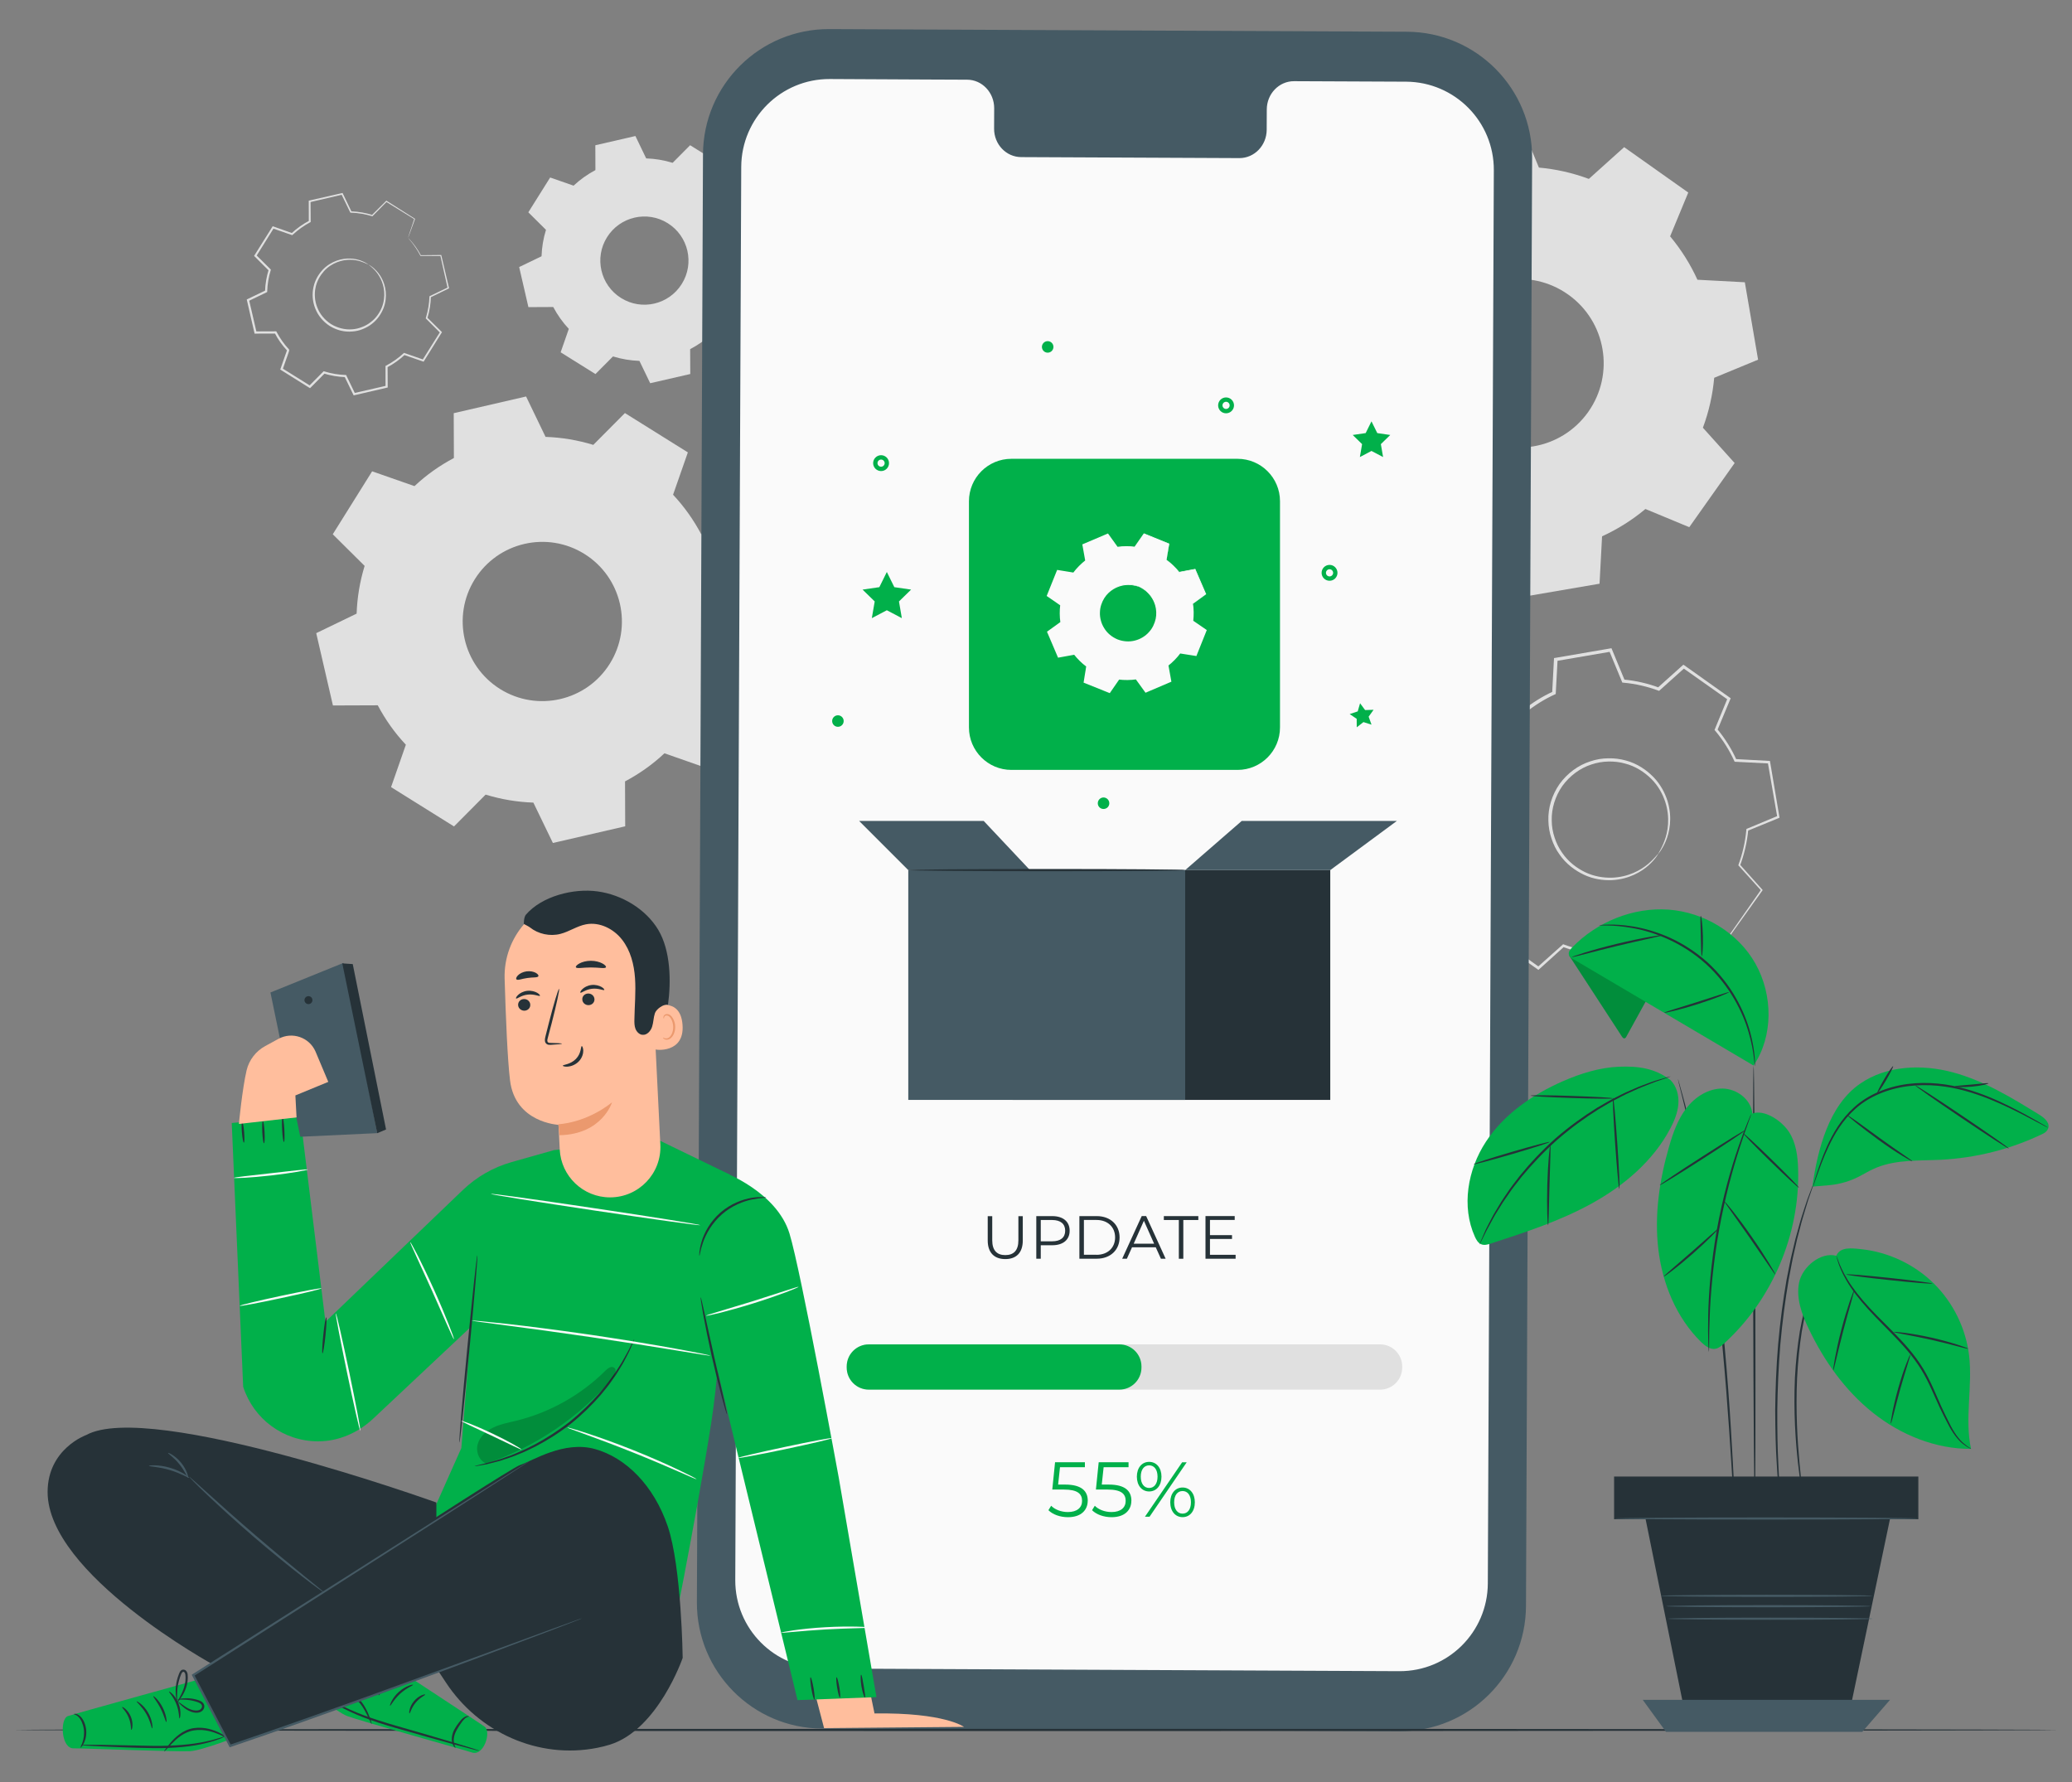 <svg enable-background="new 0 0 500 500" height="430" version="1.1" width="500"
    xmlns="http://www.w3.org/2000/svg" xml:space="preserve">
 <rect width="100%" height="100%" fill="#808080" stroke="none"/>
 <g class="layer">
  <title>Layer 1</title>
     <g id="svg_597">
   <g id="Background_Complete">
    <g id="svg_1">
     <g id="svg_2">
      <g id="svg_3">
       <g id="svg_4">
        <g id="svg_5">
         <g id="svg_6">
          <g id="svg_7">
           <path
               d="m409.94,222.6c-2.28,1.9 -4.77,3.45 -7.39,4.66l-0.44,8.09l-13.21,2.27l-3.1,-7.49c-2.88,-0.26 -5.75,-0.9 -8.53,-1.93l-6.02,5.41l-10.94,-7.74l3.1,-7.49c-1.9,-2.27 -3.46,-4.76 -4.66,-7.39l-8.1,-0.43l-2.26,-13.21l7.48,-3.1c0.26,-2.88 0.9,-5.75 1.94,-8.53l-5.42,-6.02l7.75,-10.94l7.48,3.1c2.28,-1.9 4.76,-3.46 7.39,-4.66l0.43,-8.1l13.22,-2.26l3.09,7.48c2.88,0.26 5.75,0.9 8.53,1.94l6.02,-5.42l10.95,7.75l-3.1,7.48c1.9,2.28 3.45,4.76 4.66,7.39l8.09,0.43l2.27,13.22l-7.49,3.09c-0.26,2.88 -0.9,5.75 -1.93,8.53l5.41,6.02l-7.74,10.94l-7.48,-3.09l0,0zm-9.78,-16.57c4.59,-6.48 3.05,-15.46 -3.43,-20.04c-6.48,-4.59 -15.46,-3.05 -20.04,3.43c-4.58,6.48 -3.05,15.46 3.43,20.04c6.48,4.59 15.46,3.05 20.04,-3.43z"
               fill="none" id="svg_8" />
          </g>
         </g>
        </g>
       </g>
      </g>
         <g id="svg_9">
       <g id="svg_10">
        <g id="svg_11">
         <g id="svg_12">
          <g id="svg_13">
           <g id="svg_14">
            <path
                d="m400.16,206.03c0,0 -0.58,1.16 -2.29,2.73c-1.68,1.53 -4.73,3.42 -8.94,3.62c-2.08,0.08 -4.41,-0.24 -6.65,-1.28c-2.21,-1.04 -4.41,-2.65 -5.98,-4.96c-0.81,-1.12 -1.45,-2.41 -1.9,-3.79c-0.47,-1.37 -0.73,-2.85 -0.76,-4.37c-0.09,-3.02 0.86,-6.16 2.7,-8.8c1.88,-2.6 4.52,-4.54 7.41,-5.46c1.43,-0.49 2.92,-0.73 4.36,-0.74c1.45,-0.03 2.88,0.15 4.22,0.53c2.69,0.71 4.95,2.24 6.66,3.99c1.72,1.77 2.8,3.86 3.42,5.84c1.21,4.04 0.45,7.54 -0.44,9.64c-0.91,2.13 -1.81,3.06 -1.81,3.06c-0.08,-0.05 0.72,-1.06 1.51,-3.18c0.79,-2.09 1.42,-5.5 0.18,-9.35c-0.62,-1.9 -1.68,-3.88 -3.35,-5.54c-1.66,-1.65 -3.82,-3.08 -6.38,-3.73c-1.26,-0.36 -2.61,-0.51 -3.99,-0.48c-1.37,0.02 -2.78,0.26 -4.13,0.72c-2.73,0.88 -5.21,2.73 -6.99,5.18c-1.73,2.49 -2.63,5.44 -2.56,8.31c0.01,1.43 0.25,2.83 0.69,4.13c0.42,1.31 1.02,2.54 1.78,3.61c1.47,2.19 3.53,3.76 5.63,4.77c2.13,1.01 4.35,1.35 6.35,1.31c4.04,-0.12 7.05,-1.85 8.75,-3.27c1.73,-1.46 2.42,-2.55 2.5,-2.49l0.01,0z"
                fill="#E0E0E0" id="svg_15" />
           </g>
          </g>
         </g>
        </g>
       </g>
      </g>
         <g id="svg_16">
       <g id="svg_17">
        <g id="svg_18">
         <g id="svg_19">
          <g id="svg_20">
           <g id="svg_21">
            <path
                d="m409.94,222.6c-0.01,-0.01 0.16,0.04 0.47,0.17c0.36,0.14 0.82,0.31 1.43,0.56c1.31,0.52 3.19,1.28 5.63,2.26l-0.16,0.04c1.96,-2.81 4.55,-6.51 7.68,-10.98l0.01,0.26c-1.65,-1.83 -3.47,-3.84 -5.43,-6.01l-0.09,-0.1l0.04,-0.14c0.94,-2.56 1.63,-5.41 1.9,-8.46l0.01,-0.16l0.15,-0.07c2.33,-0.96 4.86,-2.02 7.48,-3.12l-0.18,0.33c-0.72,-4.16 -1.48,-8.58 -2.29,-13.21l0.3,0.26c-2.51,-0.13 -5.27,-0.26 -8.1,-0.41l-0.2,-0.01l-0.09,-0.19c-1.11,-2.45 -2.66,-4.99 -4.62,-7.31l-0.14,-0.17l0.08,-0.2c0.95,-2.32 2.01,-4.88 3.08,-7.49l0.13,0.44c-3.43,-2.42 -7.14,-5.05 -10.95,-7.73l0.48,-0.02c-1.88,1.68 -3.93,3.53 -6.02,5.41l-0.18,0.16l-0.22,-0.08c-2.54,-0.94 -5.43,-1.64 -8.42,-1.9l-0.24,-0.02l-0.08,-0.22c-0.98,-2.35 -2.03,-4.91 -3.1,-7.49l0.44,0.24c-4.19,0.72 -8.67,1.49 -13.22,2.27l0.35,-0.38c-0.14,2.56 -0.28,5.32 -0.44,8.09l-0.01,0.25l-0.22,0.1c-2.5,1.14 -5.02,2.7 -7.3,4.59l0,0l0,0c-0.19,0.03 0.42,-0.06 -0.43,0.07l-0.01,-0.01l-0.01,0l-0.03,-0.01l-0.05,-0.03l-0.13,-0.04l-0.23,-0.1l-0.47,-0.19l-0.94,-0.4l-1.88,-0.78c-1.25,-0.51 -2.49,-1.03 -3.72,-1.54l0.49,-0.15c-2.62,3.7 -5.2,7.35 -7.75,10.94l-0.02,-0.5c1.81,2.02 3.62,4.04 5.41,6.02l0.16,0.19l-0.08,0.23c-1.02,2.73 -1.66,5.57 -1.92,8.41l-0.02,0.24l-0.22,0.09c-2.53,1.05 -5.02,2.08 -7.49,3.09l0.24,-0.43c0.77,4.51 1.51,8.92 2.24,13.22l-0.36,-0.31c2.75,0.15 5.44,0.29 8.1,0.44l0.22,0.01l0.09,0.2c1.22,2.7 2.78,5.15 4.59,7.32l0.14,0.17l-0.08,0.2c-1.07,2.57 -2.1,5.06 -3.12,7.48l-0.12,-0.41c3.84,2.73 7.47,5.31 10.93,7.76l-0.4,0.02c2.13,-1.9 4.11,-3.68 6.04,-5.39l0.13,-0.13l0.17,0.06c2.89,1.08 5.73,1.69 8.45,1.94l0.16,0.01l0.06,0.16c1.12,2.72 2.13,5.17 3.07,7.49l-0.26,-0.15c5.12,-0.85 9.48,-1.57 13.22,-2.2l-0.15,0.18c0.19,-3.23 0.35,-5.88 0.48,-8.09l0,-0.08l0.07,-0.03c2.69,-1.22 4.52,-2.43 5.71,-3.26c0.56,-0.41 1,-0.72 1.31,-0.95c0.29,-0.23 0.43,-0.33 0.44,-0.31c0,0.01 -0.14,0.14 -0.4,0.37c-0.27,0.23 -0.69,0.59 -1.28,1.02c-1.16,0.87 -2.98,2.13 -5.66,3.39l0.07,-0.1c-0.1,2.2 -0.23,4.86 -0.38,8.09l-0.01,0.15l-0.15,0.03c-3.72,0.65 -8.09,1.42 -13.21,2.32l-0.19,0.03l-0.07,-0.18c-0.96,-2.32 -1.99,-4.76 -3.13,-7.48l0.23,0.17c-2.77,-0.24 -5.65,-0.84 -8.6,-1.93l0.29,-0.05c-1.91,1.73 -3.89,3.51 -6.01,5.43l-0.19,0.17l-0.2,-0.15c-3.47,-2.44 -7.1,-5.01 -10.96,-7.73l-0.22,-0.15l0.1,-0.26c1,-2.42 2.02,-4.92 3.08,-7.49l0.06,0.37c-1.86,-2.21 -3.46,-4.72 -4.72,-7.47l0.31,0.21c-2.65,-0.14 -5.35,-0.27 -8.1,-0.42l-0.29,-0.01l-0.05,-0.3c-0.74,-4.29 -1.5,-8.7 -2.28,-13.21l-0.05,-0.31l0.28,-0.12c2.46,-1.03 4.96,-2.06 7.49,-3.1l-0.24,0.34c0.25,-2.92 0.9,-5.82 1.95,-8.63l0.07,0.41c-1.78,-1.98 -3.6,-3.99 -5.41,-6.02l-0.22,-0.24l0.19,-0.26c2.54,-3.6 5.12,-7.25 7.74,-10.95l0.19,-0.27l0.3,0.13c1.24,0.51 2.48,1.03 3.72,1.55l1.88,0.78l0.94,0.39l0.47,0.2l0.23,0.09l0.13,0.05l0.05,0.02l0.03,0.01l0.01,0.01l0.01,0c-0.84,0.13 -0.23,0.03 -0.42,0.06l0,0l0,0c2.34,-1.95 4.93,-3.55 7.49,-4.71l-0.24,0.36c0.15,-2.78 0.29,-5.54 0.43,-8.1l0.02,-0.33l0.33,-0.05c4.54,-0.78 9.03,-1.54 13.22,-2.27l0.31,-0.05l0.13,0.3c1.06,2.58 2.12,5.14 3.09,7.49l-0.34,-0.24c3.05,0.27 6.03,0.99 8.62,1.96l-0.4,0.07c2.09,-1.88 4.15,-3.72 6.03,-5.41l0.23,-0.2l0.25,0.17c3.79,2.7 7.49,5.33 10.93,7.76l0.24,0.17l-0.12,0.27c-1.08,2.6 -2.15,5.16 -3.12,7.48l-0.05,-0.37c1.98,2.38 3.56,4.98 4.69,7.49l-0.28,-0.2c2.82,0.16 5.58,0.3 8.09,0.44l0.26,0.02l0.04,0.25c0.79,4.64 1.53,9.05 2.23,13.22l0.03,0.23l-0.21,0.09c-2.63,1.08 -5.16,2.12 -7.5,3.07l0.17,-0.22c-0.29,3.1 -1.01,5.99 -1.97,8.58l-0.05,-0.24c1.94,2.17 3.76,4.21 5.39,6.04l0.12,0.13l-0.1,0.14c-3.18,4.44 -5.8,8.11 -7.8,10.9l-0.06,0.08l-0.09,-0.04c-2.39,-1.03 -4.24,-1.81 -5.52,-2.36c-0.61,-0.27 -1.08,-0.47 -1.43,-0.63c-0.33,-0.15 -0.48,-0.22 -0.48,-0.23l0.05,-0.03z"
                fill="#E0E0E0" id="svg_22" />
           </g>
          </g>
         </g>
        </g>
       </g>
      </g>
     </g>
        <g id="svg_23">
      <g id="svg_24">
       <g id="svg_25">
        <g id="svg_26">
         <g id="svg_27">
          <path clip-rule="evenodd"
              d="m397.06,122.82c-3.21,2.69 -6.73,4.89 -10.46,6.59l-0.61,11.44l-18.68,3.2l-4.38,-10.59c-4.07,-0.36 -8.13,-1.27 -12.05,-2.73l-8.52,7.66l-15.47,-10.95l4.38,-10.58c-2.69,-3.21 -4.88,-6.73 -6.58,-10.46l-11.44,-0.61l-3.2,-18.68l10.58,-4.37c0.37,-4.08 1.27,-8.13 2.74,-12.05l-7.66,-8.52l10.95,-15.48l10.57,4.39c3.22,-2.69 6.74,-4.89 10.46,-6.59l0.61,-11.44l18.69,-3.2l4.37,10.59c4.08,0.36 8.13,1.27 12.05,2.73l8.52,-7.66l15.47,10.95l-4.38,10.57c2.69,3.22 4.89,6.74 6.59,10.47l11.44,0.61l3.2,18.68l-10.59,4.37c-0.37,4.08 -1.27,8.13 -2.73,12.05l7.66,8.52l-10.95,15.48l-10.58,-4.39l0,0zm-13.8,-23.42c6.48,-9.17 4.31,-21.86 -4.86,-28.34c-9.17,-6.49 -21.86,-4.32 -28.34,4.85c-6.49,9.17 -4.32,21.86 4.85,28.34c9.17,6.49 21.86,4.32 28.35,-4.85z"
              fill="#E0E0E0" fill-rule="evenodd" id="svg_28" />
         </g>
        </g>
       </g>
      </g>
     </g>
    </g>
       <g id="svg_29">
     <g id="svg_30">
      <g id="svg_31">
       <g id="svg_32">
        <g id="svg_33">
         <g id="svg_34">
          <g id="svg_35">
           <g id="svg_36">
            <path clip-rule="evenodd"
                d="m162.42,119.38c2.71,2.89 4.97,6.09 6.78,9.51l10.82,-0.04l4.03,17.46l-9.75,4.7c-0.13,3.87 -0.76,7.74 -1.92,11.53l7.68,7.61l-9.5,15.2l-10.22,-3.58c-2.88,2.71 -6.09,4.97 -9.51,6.78l0.04,10.84l-17.45,4.02l-4.71,-9.74c-3.86,-0.13 -7.73,-0.77 -11.52,-1.93l-7.63,7.68l-15.19,-9.49l3.57,-10.23c-2.71,-2.88 -4.97,-6.09 -6.78,-9.51l-10.82,0.04l-4.03,-17.45l9.75,-4.71c0.13,-3.86 0.77,-7.73 1.93,-11.52l-7.69,-7.63l9.5,-15.19l10.22,3.57c2.88,-2.71 6.09,-4.97 9.51,-6.78l-0.04,-10.82l17.46,-4.03l4.7,9.75c3.86,0.13 7.74,0.77 11.52,1.93l7.63,-7.68l15.19,9.49l-3.57,10.22l0,0zm-21.37,14.3c-9,-5.63 -20.85,-2.89 -26.48,6.1c-5.62,9 -2.88,20.85 6.1,26.48c9,5.62 20.86,2.89 26.48,-6.1c5.63,-9 2.89,-20.86 -6.1,-26.48z"
                fill="#E0E0E0" fill-rule="evenodd" id="svg_37" />
           </g>
          </g>
         </g>
        </g>
       </g>
      </g>
         <g id="svg_38">
       <g id="svg_39">
        <g id="svg_40">
         <g id="svg_41">
          <g id="svg_42">
           <g id="svg_43">
            <path clip-rule="evenodd"
                d="m172.97,45.95c1.49,1.6 2.75,3.38 3.74,5.27l6,-0.02l2.22,9.67l-5.4,2.6c-0.06,2.14 -0.42,4.28 -1.06,6.38l4.25,4.22l-5.25,8.41l-5.65,-1.97c-1.6,1.5 -3.38,2.75 -5.28,3.74l0.03,6l-9.67,2.22l-2.6,-5.39c-2.14,-0.07 -4.28,-0.43 -6.38,-1.07l-4.23,4.25l-8.4,-5.25l1.97,-5.65c-1.5,-1.6 -2.75,-3.38 -3.76,-5.28l-5.99,0.03l-2.23,-9.67l5.4,-2.6c0.07,-2.14 0.42,-4.29 1.07,-6.38l-4.26,-4.23l5.27,-8.4l5.65,1.97c1.6,-1.5 3.38,-2.75 5.27,-3.76l-0.02,-5.99l9.67,-2.23l2.6,5.4c2.14,0.07 4.28,0.42 6.38,1.07l4.22,-4.25l8.41,5.25l-1.97,5.65l0,0l0,0.01zm-11.83,7.91c-4.98,-3.12 -11.55,-1.59 -14.66,3.39c-3.12,4.98 -1.59,11.55 3.39,14.66c4.98,3.12 11.54,1.59 14.65,-3.39c3.12,-4.98 1.6,-11.54 -3.38,-14.66z"
                fill="#E0E0E0" fill-rule="evenodd" id="svg_44" />
           </g>
          </g>
         </g>
        </g>
       </g>
      </g>
         <g id="svg_45">
       <g id="svg_46">
        <g id="svg_47">
         <g id="svg_48">
          <g id="svg_49">
           <g id="svg_50">
            <g id="svg_51">
             <path
                 d="m98.46,57.41c1.22,1.3 2.23,2.74 3.04,4.27l4.86,-0.02l1.8,7.84l-4.37,2.11c-0.05,1.73 -0.34,3.47 -0.86,5.17l3.44,3.42l-4.26,6.81l-4.58,-1.59c-1.3,1.22 -2.74,2.22 -4.27,3.04l0.02,4.86l-7.84,1.8l-2.11,-4.37c-1.73,-0.06 -3.47,-0.35 -5.17,-0.87l-3.42,3.45l-6.81,-4.26l1.59,-4.58c-1.21,-1.3 -2.22,-2.74 -3.03,-4.27l-4.87,0.01l-1.8,-7.82l4.38,-2.11c0.05,-1.73 0.34,-3.47 0.86,-5.17l-3.45,-3.42l4.27,-6.82l4.58,1.6c1.29,-1.22 2.73,-2.23 4.27,-3.04l-0.02,-4.86l7.82,-1.8l2.11,4.37c1.74,0.06 3.47,0.35 5.17,0.87l3.42,-3.45l6.82,4.26l-1.6,4.58l0,0l0.01,-0.01zm-9.58,6.41c-4.04,-2.52 -9.36,-1.29 -11.88,2.75c-2.53,4.03 -1.3,9.36 2.74,11.87c4.04,2.53 9.36,1.3 11.88,-2.74c2.52,-4.04 1.29,-9.36 -2.74,-11.88z"
                 fill="none" id="svg_52" />
            </g>
               <g id="svg_53">
             <g id="svg_54">
              <path
                  d="m88.88,63.82c0,-0.01 0.17,0.08 0.48,0.27c0.3,0.19 0.74,0.51 1.23,1.01c0.99,0.94 2.22,2.71 2.49,5.22c0.12,1.25 0.01,2.65 -0.53,4.04c-0.55,1.36 -1.45,2.74 -2.77,3.76c-0.65,0.52 -1.41,0.95 -2.21,1.27c-0.81,0.34 -1.69,0.55 -2.59,0.6c-1.81,0.17 -3.73,-0.3 -5.38,-1.31c-1.63,-1.04 -2.88,-2.56 -3.53,-4.26c-0.34,-0.84 -0.53,-1.72 -0.6,-2.59c-0.06,-0.87 -0.01,-1.73 0.18,-2.55c0.34,-1.64 1.17,-3.04 2.17,-4.13c1,-1.09 2.22,-1.81 3.39,-2.24c2.38,-0.86 4.51,-0.52 5.79,-0.06c0.65,0.23 1.13,0.47 1.44,0.67c0.31,0.2 0.46,0.3 0.46,0.31c-0.03,0.06 -0.67,-0.38 -1.96,-0.78c-1.28,-0.4 -3.34,-0.66 -5.59,0.22c-1.11,0.43 -2.26,1.13 -3.19,2.18c-0.92,1.05 -1.71,2.39 -2.01,3.93c-0.17,0.77 -0.22,1.58 -0.15,2.4c0.06,0.82 0.25,1.65 0.58,2.44c0.61,1.59 1.79,3.01 3.32,3.99c1.54,0.94 3.34,1.38 5.05,1.25c0.85,-0.05 1.68,-0.25 2.44,-0.56c0.77,-0.29 1.48,-0.69 2.09,-1.19c1.26,-0.94 2.13,-2.23 2.66,-3.52c0.52,-1.3 0.66,-2.64 0.57,-3.83c-0.2,-2.41 -1.34,-4.14 -2.24,-5.12c-0.93,-1 -1.6,-1.37 -1.56,-1.43l-0.03,0.01z"
                  fill="#E0E0E0" id="svg_55" />
             </g>
            </g>
               <g id="svg_56">
             <g id="svg_57">
              <path
                  d="m98.46,57.41c0,0 0.02,-0.09 0.08,-0.29c0.07,-0.21 0.17,-0.5 0.28,-0.87c0.27,-0.81 0.65,-1.95 1.15,-3.45l0.03,0.1c-1.75,-1.08 -4.05,-2.5 -6.84,-4.22l0.18,-0.02c-1.04,1.05 -2.18,2.21 -3.41,3.46l-0.06,0.07l-0.09,-0.03c-1.56,-0.47 -3.29,-0.79 -5.13,-0.84l-0.1,0l-0.05,-0.1c-0.66,-1.36 -1.37,-2.83 -2.12,-4.36l0.22,0.1c-2.46,0.58 -5.09,1.19 -7.82,1.83l0.16,-0.21c0.01,1.5 0.02,3.16 0.03,4.86l0,0.14l-0.12,0.06c-1.43,0.76 -2.89,1.77 -4.22,3.01l-0.1,0.09l-0.14,-0.04c-1.42,-0.49 -2.99,-1.04 -4.58,-1.59l0.28,-0.1c-1.33,2.14 -2.77,4.46 -4.25,6.82l-0.03,-0.31c1.07,1.07 2.24,2.23 3.44,3.42l0.12,0.12l-0.04,0.15c-0.48,1.55 -0.8,3.3 -0.85,5.1l-0.01,0.16l-0.15,0.07c-1.36,0.66 -2.86,1.38 -4.37,2.11l0.15,-0.29c0.58,2.48 1.19,5.13 1.81,7.82l-0.27,-0.21c1.54,-0.01 3.2,-0.01 4.87,-0.02l0.16,0l0.08,0.15c0.77,1.45 1.77,2.92 2.99,4.21l0,0l0,0c0.03,0.13 -0.05,-0.27 0.06,0.28l0,0l-0.01,0.01l0,0.02l-0.01,0.03l-0.03,0.07l-0.05,0.15l-0.09,0.28l-0.2,0.58l-0.41,1.15c-0.26,0.77 -0.53,1.52 -0.8,2.29l-0.12,-0.33c2.31,1.44 4.58,2.86 6.82,4.26l-0.34,0.04c1.15,-1.15 2.3,-2.31 3.42,-3.44l0.12,-0.12l0.16,0.04c1.67,0.52 3.39,0.81 5.1,0.86l0.16,0l0.07,0.15c0.71,1.48 1.42,2.94 2.11,4.37l-0.29,-0.14c2.67,-0.61 5.29,-1.22 7.82,-1.79l-0.19,0.24c-0.01,-1.65 -0.01,-3.26 -0.01,-4.86l0,-0.15l0.13,-0.07c1.56,-0.82 2.99,-1.84 4.23,-2.99l0.1,-0.1l0.13,0.05c1.57,0.56 3.09,1.09 4.58,1.6l-0.26,0.09c1.5,-2.39 2.93,-4.65 4.27,-6.8l0.03,0.25c-1.21,-1.21 -2.34,-2.34 -3.43,-3.43l-0.08,-0.08l0.03,-0.1c0.55,-1.77 0.81,-3.48 0.87,-5.12l0.01,-0.12l0.09,-0.04c1.59,-0.76 3.03,-1.45 4.38,-2.1l-0.09,0.19c-0.68,-3.04 -1.26,-5.62 -1.76,-7.85l0.12,0.09c-1.93,0 -3.52,-0.01 -4.86,-0.01l-0.05,0l-0.02,-0.05c-0.82,-1.56 -1.6,-2.61 -2.14,-3.29c-0.26,-0.33 -0.47,-0.58 -0.62,-0.76c-0.15,-0.17 -0.21,-0.25 -0.21,-0.25c0.01,0 0.09,0.07 0.24,0.22c0.15,0.16 0.37,0.4 0.65,0.73c0.57,0.66 1.38,1.71 2.22,3.27l-0.07,-0.05c1.33,-0.01 2.92,-0.03 4.86,-0.05l0.09,0l0.03,0.09c0.51,2.21 1.12,4.79 1.84,7.82l0.03,0.13l-0.12,0.06c-1.35,0.65 -2.78,1.35 -4.36,2.12l0.09,-0.16c-0.04,1.67 -0.3,3.42 -0.85,5.22l-0.05,-0.2c1.1,1.09 2.24,2.21 3.46,3.42l0.12,0.12l-0.09,0.14c-1.34,2.16 -2.75,4.43 -4.25,6.83l-0.09,0.16l-0.17,-0.06c-1.49,-0.51 -3.01,-1.05 -4.58,-1.59l0.23,-0.05c-1.26,1.19 -2.71,2.23 -4.31,3.08l0.13,-0.22c0.01,1.59 0.02,3.21 0.03,4.87l0,0.2l-0.2,0.04c-2.55,0.59 -5.15,1.2 -7.82,1.81l-0.2,0.04l-0.09,-0.19c-0.69,-1.44 -1.4,-2.88 -2.12,-4.36l0.23,0.15c-1.75,-0.06 -3.51,-0.35 -5.23,-0.88l0.27,-0.06c-1.13,1.14 -2.28,2.29 -3.42,3.45l-0.16,0.15l-0.18,-0.1c-2.24,-1.41 -4.51,-2.82 -6.82,-4.27l-0.19,-0.12l0.07,-0.2c0.26,-0.76 0.53,-1.52 0.8,-2.29l0.4,-1.15l0.21,-0.58l0.09,-0.28l0.05,-0.15l0.02,-0.07l0.02,-0.03l0,-0.02l0.01,-0.01l0,0c0.12,0.55 0.03,0.15 0.05,0.27l0,0l0,0c-1.25,-1.33 -2.3,-2.83 -3.07,-4.32l0.24,0.15c-1.67,0 -3.32,0.01 -4.87,0.01l-0.21,0l-0.05,-0.21c-0.62,-2.7 -1.23,-5.35 -1.8,-7.82l-0.04,-0.21l0.19,-0.09c1.51,-0.72 3.01,-1.45 4.38,-2.11l-0.16,0.23c0.06,-1.85 0.39,-3.65 0.88,-5.23l0.06,0.26c-1.19,-1.19 -2.36,-2.36 -3.44,-3.43l-0.15,-0.14l0.12,-0.18c1.48,-2.36 2.93,-4.67 4.27,-6.81l0.1,-0.17l0.18,0.06c1.59,0.57 3.17,1.11 4.58,1.62l-0.24,0.05c1.35,-1.27 2.86,-2.31 4.32,-3.07l-0.12,0.2c0,-1.7 -0.01,-3.35 -0.01,-4.86l0,-0.17l0.17,-0.04c2.75,-0.63 5.37,-1.23 7.84,-1.78l0.15,-0.03l0.07,0.14c0.73,1.53 1.44,3.01 2.1,4.38l-0.16,-0.1c1.87,0.06 3.63,0.4 5.21,0.89l-0.17,0.04c1.24,-1.24 2.39,-2.39 3.44,-3.43l0.07,-0.08l0.09,0.06c2.76,1.75 5.05,3.2 6.79,4.3l0.06,0.04l-0.02,0.06c-0.53,1.47 -0.94,2.59 -1.24,3.39c-0.14,0.37 -0.24,0.65 -0.33,0.87c-0.07,0.19 -0.12,0.29 -0.13,0.29l0.01,-0.01z"
                  fill="#E0E0E0" id="svg_58" />
             </g>
            </g>
           </g>
          </g>
         </g>
        </g>
       </g>
      </g>
     </g>
    </g>
   </g>
         <g id="Device">
    <g id="svg_61">
     <g id="svg_62">
      <g id="svg_63">
       <g id="svg_64">
        <g id="svg_65">
         <g id="svg_66">
          <g id="svg_67">
           <g id="svg_68">
            <path
                d="m337.75,417.75l-139.37,-0.64c-16.75,-0.08 -30.28,-13.73 -30.21,-30.49l1.47,-349.37c0.07,-16.77 13.73,-30.31 30.5,-30.23l139.36,0.64c16.76,0.07 30.29,13.72 30.22,30.48l-1.48,349.38c-0.07,16.77 -13.73,30.31 -30.49,30.23z"
                fill="#455A64" id="svg_69" />
           </g>
          </g>
             <g id="svg_70">
           <g id="svg_71">
            <path
                d="m339.3,19.71l-27.02,-0.12c-3.62,-0.02 -6.58,3.03 -6.59,6.83l-0.02,4.9c-0.02,3.79 -2.97,6.84 -6.59,6.83l-52.66,-0.24c-3.63,-0.02 -6.56,-3.1 -6.53,-6.89l0.02,-4.9c0.01,-3.79 -2.92,-6.88 -6.53,-6.89l-9.5,-0.04l-23.65,-0.12c-11.74,-0.05 -21.3,9.43 -21.36,21.18l-1.44,341.02c-0.05,11.74 9.42,21.29 21.16,21.35l139.08,0.64c11.75,0.06 21.3,-9.42 21.36,-21.17l1.45,-341.02c0.05,-11.74 -9.43,-21.29 -21.17,-21.36l-0.01,0z"
                fill="#FAFAFA" id="svg_72" />
           </g>
          </g>
         </g>
        </g>
       </g>
      </g>
         <g id="svg_73">
       <path
           d="m298.64,185.78l-54.58,0c-5.65,0 -10.24,-4.59 -10.24,-10.25l0,-54.58c0,-5.65 4.58,-10.24 10.24,-10.24l54.58,0c5.65,0 10.24,4.58 10.24,10.24l0,54.58c0,5.65 -4.58,10.25 -10.24,10.25z"
           fill="#01B04A" id="svg_74" />
      </g>
         <g id="svg_75">
       <polygon fill="#01B04A" id="svg_76"
           points="214.005,138.017 215.815,141.684 219.862,142.273 216.934,145.127 217.625,149.158 214.005,147.255 210.385,149.158 211.077,145.127 208.149,142.273 212.196,141.684 " />
      </g>
         <g id="svg_77">
       <polygon fill="#01B04A" id="svg_78"
           points="330.955,101.671 332.354,104.506 335.484,104.961 333.219,107.168 333.753,110.286 330.955,108.814 328.155,110.286 328.69,107.168 326.426,104.961 329.555,104.506 " />
      </g>
         <g id="svg_79">
       <polygon fill="#01B04A" id="svg_80"
           points="328.204,169.695 329.417,171.341 331.46,171.274 330.27,172.937 330.965,174.86 329.016,174.242 327.402,175.496 327.387,173.452 325.695,172.305 327.635,171.66 " />
      </g>
         <g id="svg_81">
       <path
           d="m212.62,113.67c-1.06,0 -1.92,-0.86 -1.92,-1.91c0,-1.06 0.86,-1.92 1.92,-1.92c1.05,0 1.91,0.86 1.91,1.92c0,1.06 -0.86,1.91 -1.91,1.91zm0,-2.78c-0.48,0 -0.87,0.39 -0.87,0.87c0,0.47 0.39,0.86 0.87,0.86c0.47,0 0.86,-0.39 0.86,-0.86c0,-0.48 -0.39,-0.87 -0.86,-0.87z"
           fill="#01B04A" id="svg_82" />
      </g>
         <g id="svg_83">
       <path
           d="m320.84,140.14c-1.06,0 -1.92,-0.86 -1.92,-1.91c0,-1.06 0.86,-1.92 1.92,-1.92c1.06,0 1.91,0.86 1.91,1.92c0,1.05 -0.85,1.91 -1.91,1.91zm0,-2.78c-0.48,0 -0.87,0.39 -0.87,0.87c0,0.47 0.39,0.86 0.87,0.86c0.47,0 0.86,-0.39 0.86,-0.86c0,-0.48 -0.39,-0.87 -0.86,-0.87z"
           fill="#01B04A" id="svg_84" />
      </g>
         <g id="svg_85">
       <path
           d="m295.86,99.73c-1.06,0 -1.91,-0.86 -1.91,-1.91c0,-1.06 0.85,-1.92 1.91,-1.92c1.06,0 1.92,0.86 1.92,1.92c0,1.05 -0.86,1.91 -1.92,1.91zm0,-2.78c-0.47,0 -0.86,0.39 -0.86,0.87c0,0.47 0.39,0.86 0.86,0.86c0.48,0 0.87,-0.39 0.87,-0.86c0,-0.48 -0.39,-0.87 -0.87,-0.87z"
           fill="#01B04A" id="svg_86" />
      </g>
         <g id="svg_87">
       <circle cx="202.2" cy="173.99" fill="#01B04A" id="svg_88" r="1.39" />
      </g>
         <g id="svg_89">
       <path
           d="m267.69,193.83c0,0.77 -0.62,1.38 -1.4,1.38c-0.77,0 -1.38,-0.62 -1.38,-1.38s0.62,-1.4 1.38,-1.4c0.77,0 1.4,0.63 1.4,1.4z"
           fill="#01B04A" id="svg_90" />
      </g>
         <g id="svg_91">
       <circle cx="252.82" cy="83.71" fill="#01B04A" id="svg_92" r="1.39" />
      </g>
         <g id="svg_93">
       <path
           d="m238.35,299.34l0,-5.88l1.09,0l0,5.84c0,2.43 1.14,3.56 3.15,3.56c2.01,0 3.16,-1.11 3.16,-3.56l0,-5.84l1.06,0l0,5.88c0,2.96 -1.58,4.48 -4.22,4.48c-2.63,0 -4.24,-1.52 -4.24,-4.48z"
           fill="#263238" id="svg_94" />
             <path
                 d="m258.12,296.98c0,2.18 -1.58,3.5 -4.2,3.5l-2.77,0l0,3.25l-1.08,0l0,-10.28l3.85,0c2.61,0 4.2,1.32 4.2,3.52l0,0.01zm-1.08,0c0,-1.65 -1.09,-2.59 -3.15,-2.59l-2.74,0l0,5.14l2.74,0c2.06,0 3.15,-0.93 3.15,-2.55z"
                 fill="#263238" id="svg_95" />
             <path
                 d="m260.47,293.45l4.19,0c3.29,0 5.51,2.11 5.51,5.14c0,3.02 -2.21,5.14 -5.51,5.14l-4.19,0l0,-10.28zm4.13,9.34c2.73,0 4.49,-1.73 4.49,-4.2c0,-2.48 -1.76,-4.21 -4.49,-4.21l-3.04,0l0,8.4l3.04,0l0,0.01z"
                 fill="#263238" id="svg_96" />
             <path
                 d="m278.9,300.98l-5.73,0l-1.24,2.75l-1.13,0l4.71,-10.29l1.07,0l4.7,10.29l-1.14,0l-1.24,-2.75zm-0.4,-0.88l-2.46,-5.53l-2.46,5.53l4.93,0l-0.01,0z"
                 fill="#263238" id="svg_97" />
             <path d="m284.47,294.39l-3.62,0l0,-0.94l8.32,0l0,0.94l-3.62,0l0,9.35l-1.08,0l0,-9.35z"
                 fill="#263238" id="svg_98" />
             <path
                 d="m298.17,302.79l0,0.94l-7.27,0l0,-10.29l7.05,0l0,0.94l-5.97,0l0,3.66l5.32,0l0,0.92l-5.32,0l0,3.82l6.19,0l0,0.01z"
                 fill="#263238" id="svg_99" />
      </g>
         <g id="svg_100">
       <g id="svg_101">
        <g id="svg_102">
         <g id="svg_103">
          <g id="svg_104">
           <g id="svg_105">
            <path
                d="m281.51,135.1c1.14,0.86 2.16,1.86 3.02,2.96l3.86,-0.7l2.55,5.97l-3.18,2.3c0.2,1.4 0.22,2.81 0.04,4.24l3.23,2.22l-2.42,6.03l-3.87,-0.63c-0.86,1.15 -1.86,2.17 -2.97,3.03l0.71,3.86l-5.98,2.55l-2.3,-3.19c-1.38,0.21 -2.81,0.23 -4.23,0.05l-2.23,3.22l-6.02,-2.41l0.62,-3.87c-1.15,-0.86 -2.16,-1.86 -3.02,-2.97l-3.86,0.7l-2.55,-5.97l3.18,-2.3c-0.2,-1.38 -0.22,-2.81 -0.04,-4.24l-3.23,-2.22l2.42,-6.03l3.87,0.63c0.86,-1.15 1.86,-2.16 2.96,-3.03l-0.7,-3.86l5.97,-2.54l2.31,3.18c1.38,-0.21 2.8,-0.22 4.23,-0.05l2.23,-3.22l6.02,2.41l-0.62,3.88l0,0zm-6.71,6.46c-3.57,-1.44 -7.63,0.29 -9.06,3.86c-1.43,3.57 0.3,7.63 3.87,9.06c3.57,1.43 7.63,-0.3 9.05,-3.87c1.44,-3.57 -0.29,-7.63 -3.86,-9.05z"
                fill="#FAFAFA" id="svg_106" />
           </g>
          </g>
         </g>
        </g>
       </g>
             <g id="svg_107">
        <g id="svg_108">
         <g id="svg_109">
          <g id="svg_110">
           <g id="svg_111">
            <g id="svg_112">
             <path
                 d="m274.8,141.56c0,0 0.61,0.14 1.54,0.77c0.91,0.62 2.14,1.85 2.71,3.81c0.27,0.96 0.38,2.11 0.15,3.27c-0.24,1.16 -0.76,2.38 -1.67,3.38c-0.44,0.5 -0.98,0.95 -1.57,1.32c-0.6,0.38 -1.26,0.66 -1.97,0.84c-1.42,0.39 -3,0.28 -4.45,-0.28c-1.44,-0.59 -2.65,-1.62 -3.41,-2.87c-0.39,-0.62 -0.67,-1.29 -0.84,-1.97c-0.18,-0.68 -0.25,-1.37 -0.22,-2.05c0.03,-1.34 0.5,-2.58 1.13,-3.59c0.64,-1.01 1.5,-1.75 2.37,-2.26c1.76,-1.03 3.5,-1.06 4.58,-0.88c1.1,0.19 1.65,0.51 1.65,0.51c-0.01,0.04 -0.58,-0.22 -1.67,-0.36c-1.07,-0.14 -2.75,-0.05 -4.43,0.96c-0.82,0.5 -1.64,1.23 -2.23,2.19c-0.59,0.96 -1.02,2.15 -1.04,3.43c-0.03,0.63 0.05,1.29 0.22,1.93c0.17,0.65 0.43,1.28 0.81,1.87c0.71,1.19 1.87,2.15 3.22,2.71c1.36,0.53 2.86,0.63 4.21,0.27c0.67,-0.17 1.3,-0.44 1.87,-0.79c0.57,-0.35 1.08,-0.77 1.5,-1.25c0.87,-0.93 1.37,-2.09 1.62,-3.19c0.24,-1.11 0.15,-2.2 -0.09,-3.14c-0.51,-1.89 -1.67,-3.1 -2.53,-3.76c-0.88,-0.65 -1.47,-0.85 -1.45,-0.89l-0.01,0.02z"
                 fill="#FAFAFA" id="svg_113" />
            </g>
           </g>
          </g>
         </g>
        </g>
       </g>
             <g id="svg_114">
        <g id="svg_115">
         <g id="svg_116">
          <g id="svg_117">
           <g id="svg_118">
            <g id="svg_119">
             <path
                 d="m281.51,135.1c-0.01,0 0,-0.08 0.02,-0.25c0.03,-0.18 0.06,-0.42 0.1,-0.73c0.09,-0.67 0.24,-1.64 0.43,-2.89l0.04,0.06c-1.55,-0.61 -3.59,-1.42 -6.04,-2.38l0.13,-0.04c-0.67,0.99 -1.43,2.08 -2.22,3.24l-0.04,0.05l-0.06,0c-1.31,-0.16 -2.74,-0.16 -4.21,0.05l-0.07,0.01l-0.05,-0.06c-0.71,-0.99 -1.5,-2.06 -2.31,-3.17l0.18,0.04c-1.89,0.81 -3.88,1.67 -5.97,2.56l0.09,-0.17c0.22,1.2 0.46,2.51 0.71,3.86l0.01,0.09l-0.07,0.06c-1.03,0.81 -2.06,1.81 -2.93,3l-0.06,0.08l-0.1,-0.02c-1.2,-0.19 -2.52,-0.4 -3.87,-0.62l0.19,-0.1c-0.76,1.89 -1.57,3.93 -2.41,6.03l-0.06,-0.23c1.01,0.7 2.11,1.46 3.23,2.23l0.09,0.06l-0.02,0.12c-0.16,1.3 -0.16,2.75 0.05,4.17l0.02,0.12l-0.09,0.07c-1,0.72 -2.09,1.51 -3.18,2.3l0.06,-0.23c0.81,1.89 1.67,3.91 2.55,5.97l-0.22,-0.12c1.22,-0.22 2.54,-0.46 3.86,-0.7l0.12,-0.02l0.08,0.09c0.81,1.05 1.83,2.07 2.98,2.92l0,0l0,0c0.03,0.09 -0.07,-0.19 0.07,0.2l0,0l0,0.01l0,0.01l0,0.03l-0.01,0.06l-0.02,0.13l-0.04,0.24l-0.07,0.48l-0.16,0.98c-0.1,0.65 -0.21,1.29 -0.31,1.93l-0.12,-0.22c2.03,0.82 4.04,1.63 6.02,2.42l-0.24,0.07c0.76,-1.08 1.5,-2.16 2.23,-3.22l0.06,-0.1l0.13,0.02c1.41,0.17 2.81,0.15 4.17,-0.04l0.12,-0.02l0.07,0.09c0.78,1.08 1.54,2.14 2.3,3.18l-0.23,-0.06c2.03,-0.86 4.03,-1.71 5.97,-2.54l-0.1,0.2c-0.24,-1.31 -0.47,-2.59 -0.7,-3.86l-0.01,-0.1l0.08,-0.06c1.12,-0.88 2.11,-1.89 2.93,-2.99l0.06,-0.08l0.1,0.02c1.33,0.21 2.61,0.42 3.87,0.63l-0.18,0.09c0.86,-2.12 1.67,-4.11 2.43,-6.01l0.05,0.18c-1.13,-0.79 -2.19,-1.52 -3.22,-2.23l-0.07,-0.05l0.01,-0.08c0.19,-1.49 0.16,-2.88 -0.03,-4.2l-0.01,-0.08l0.06,-0.04c1.15,-0.84 2.2,-1.58 3.19,-2.29l-0.04,0.14c-0.98,-2.32 -1.8,-4.29 -2.52,-5.98l0.09,0.05c-1.54,0.27 -2.81,0.49 -3.86,0.68l-0.04,0l-0.02,-0.03c-0.87,-1.12 -1.66,-1.85 -2.17,-2.32c-0.26,-0.22 -0.46,-0.39 -0.61,-0.5c-0.14,-0.13 -0.2,-0.18 -0.19,-0.18c0,-0.01 0.07,0.04 0.22,0.14c0.14,0.1 0.35,0.26 0.62,0.49c0.53,0.45 1.34,1.16 2.23,2.29l-0.06,-0.02c1.05,-0.2 2.32,-0.44 3.86,-0.73l0.06,-0.01l0.03,0.06c0.72,1.69 1.57,3.65 2.57,5.96l0.04,0.09l-0.07,0.05c-0.99,0.71 -2.02,1.47 -3.18,2.31l0.05,-0.13c0.2,1.33 0.24,2.76 0.06,4.27l-0.06,-0.14c1.03,0.71 2.1,1.45 3.23,2.22l0.1,0.07l-0.04,0.12c-0.77,1.9 -1.56,3.9 -2.41,6.02l-0.05,0.13l-0.13,-0.02c-1.26,-0.2 -2.55,-0.4 -3.87,-0.61l0.16,-0.07c-0.83,1.12 -1.84,2.16 -2.99,3.06l0.07,-0.18c0.23,1.27 0.46,2.56 0.7,3.86l0.03,0.15l-0.14,0.06c-1.94,0.83 -3.93,1.68 -5.97,2.55l-0.14,0.06l-0.09,-0.13c-0.76,-1.05 -1.52,-2.1 -2.3,-3.18l0.18,0.08c-1.4,0.2 -2.84,0.22 -4.28,0.04l0.19,-0.08c-0.74,1.07 -1.48,2.14 -2.23,3.23l-0.08,0.13l-0.15,-0.05c-1.98,-0.8 -4,-1.6 -6.03,-2.42l-0.15,-0.05l0.02,-0.16c0.1,-0.65 0.21,-1.29 0.31,-1.94l0.16,-0.96l0.07,-0.49l0.04,-0.24l0.02,-0.12l0.01,-0.06l0,-0.03l0.01,-0.01l0,-0.01l0,-0.01c0.16,0.39 0.04,0.12 0.07,0.2l0,0l0,-0.01c-1.19,-0.87 -2.22,-1.92 -3.06,-2.99l0.2,0.07c-1.33,0.24 -2.64,0.48 -3.86,0.7l-0.16,0.03l-0.06,-0.15c-0.88,-2.06 -1.74,-4.08 -2.55,-5.98l-0.06,-0.14l0.13,-0.09c1.1,-0.8 2.19,-1.57 3.19,-2.3l-0.08,0.19c-0.21,-1.48 -0.21,-2.96 -0.04,-4.29l0.08,0.18c-1.12,-0.77 -2.22,-1.53 -3.23,-2.23l-0.12,-0.08l0.05,-0.14c0.84,-2.09 1.67,-4.12 2.42,-6.02l0.06,-0.13l0.14,0.02c1.34,0.22 2.67,0.43 3.87,0.63l-0.17,0.06c0.9,-1.2 1.95,-2.23 3,-3.05l-0.06,0.17c-0.24,-1.35 -0.48,-2.67 -0.69,-3.87l-0.02,-0.12l0.12,-0.05c2.1,-0.89 4.09,-1.74 5.97,-2.54l0.1,-0.04l0.07,0.09c0.8,1.11 1.57,2.19 2.29,3.19l-0.13,-0.06c1.5,-0.21 2.94,-0.2 4.27,-0.03l-0.12,0.05c0.81,-1.15 1.56,-2.24 2.24,-3.22l0.05,-0.06l0.07,0.03c2.44,1 4.47,1.83 6.01,2.45l0.04,0.02l-0.01,0.05c-0.21,1.24 -0.38,2.2 -0.49,2.86c-0.05,0.31 -0.09,0.56 -0.14,0.74c-0.03,0.16 -0.05,0.25 -0.05,0.25l0.04,0.01z"
                 fill="#FAFAFA" id="svg_120" />
            </g>
           </g>
          </g>
         </g>
        </g>
       </g>
      </g>
         <g id="svg_121">
       <g id="svg_122">
        <rect fill="#263238" height="55.45" id="svg_123" width="76.65" x="244.36" y="209.96" />
       </g>
             <g id="svg_124">
        <rect fill="#455A64" height="55.45" id="svg_125" width="66.82" x="219.18" y="209.96" />
       </g>
             <g id="svg_126">
        <polygon fill="#455A64" id="svg_127"
            points="219.179,209.956 207.317,198.094 237.378,198.094 248.543,209.956 " />
       </g>
             <g id="svg_128">
        <polygon fill="#455A64" id="svg_129"
            points="285.999,209.956 299.645,198.094 337.082,198.094 321.009,209.956 " />
       </g>
             <g id="svg_130">
        <g id="svg_131">
         <path
             d="m286,209.96c0,0.15 -14.96,0.27 -33.41,0.27c-18.45,0 -33.41,-0.13 -33.41,-0.27c0,-0.16 14.96,-0.27 33.41,-0.27c18.45,-0.01 33.41,0.12 33.41,0.27z"
             fill="#263238" id="svg_132" />
        </g>
       </g>
      </g>
         <g id="svg_133">
       <g id="svg_134">
        <g id="svg_135">
         <path
             d="m333.04,335.32l-123.39,0c-2.94,0 -5.33,-2.39 -5.33,-5.33l0,-0.26c0,-2.94 2.39,-5.33 5.33,-5.33l123.39,0c2.94,0 5.33,2.39 5.33,5.33l0,0.26c0,2.94 -2.38,5.33 -5.33,5.33z"
             fill="#E0E0E0" id="svg_136" />
        </g>
           <g id="svg_137">
         <path
             d="m270.12,335.32l-60.47,0c-2.94,0 -5.33,-2.39 -5.33,-5.33l0,-0.26c0,-2.94 2.39,-5.33 5.33,-5.33l60.47,0c2.94,0 5.33,2.39 5.33,5.33l0,0.26c0,2.94 -2.39,5.33 -5.33,5.33z"
             fill="#01B04A" id="svg_138" />
        </g>
       </g>
      </g>
     </g>
        <g id="svg_139">
      <path
          d="m262.48,362.12c0,2.23 -1.55,3.98 -4.76,3.98c-1.9,0 -3.7,-0.65 -4.72,-1.69l0.66,-1.07c0.84,0.88 2.35,1.52 4.04,1.52c2.23,0 3.42,-1.09 3.42,-2.69c0,-1.69 -1.06,-2.74 -4.39,-2.74l-2.8,0l0.67,-6.59l7.2,0l0,1.2l-6.01,0l-0.45,4.19l1.69,0c3.96,0 5.46,1.56 5.46,3.89l-0.01,0z"
          fill="#01B04A" id="svg_140" />
            <path
                d="m273.01,362.12c0,2.23 -1.55,3.98 -4.77,3.98c-1.89,0 -3.69,-0.65 -4.71,-1.69l0.66,-1.07c0.84,0.88 2.35,1.52 4.04,1.52c2.23,0 3.41,-1.09 3.41,-2.69c0,-1.69 -1.05,-2.74 -4.38,-2.74l-2.8,0l0.67,-6.59l7.2,0l0,1.2l-6.01,0l-0.45,4.19l1.69,0c3.96,0 5.46,1.56 5.46,3.89l-0.01,0z"
                fill="#01B04A" id="svg_141" />
            <path
                d="m274.34,356.32c0,-2.14 1.21,-3.57 2.97,-3.57c1.74,0 2.97,1.41 2.97,3.57s-1.23,3.57 -2.97,3.57c-1.76,0 -2.97,-1.43 -2.97,-3.57zm4.99,0c0,-1.71 -0.81,-2.73 -2.02,-2.73c-1.24,0 -2.03,1.04 -2.03,2.73s0.8,2.73 2.03,2.73c1.22,-0.01 2.02,-1.02 2.02,-2.73zm5.94,-3.47l1.1,0l-8.97,13.14l-1.11,0l8.98,-13.14zm-2.87,9.66c0,-2.14 1.22,-3.57 2.97,-3.57c1.76,0 2.96,1.44 2.96,3.57c0,2.15 -1.2,3.58 -2.96,3.58c-1.75,0 -2.97,-1.43 -2.97,-3.58zm4.99,0c0,-1.69 -0.79,-2.72 -2.02,-2.72c-1.23,0 -2.03,1.02 -2.03,2.72c0,1.71 0.81,2.73 2.03,2.73c1.24,0 2.02,-1.03 2.02,-2.73z"
                fill="#01B04A" id="svg_142" />
     </g>
    </g>
   </g>
         <g id="Floor">
    <g id="svg_143">
     <g id="svg_144">
      <path
          d="m496.7,417.44c0,0.15 -110.46,0.27 -246.69,0.27c-136.27,0 -246.71,-0.13 -246.71,-0.27c0,-0.15 110.44,-0.27 246.71,-0.27c136.23,0 246.69,0.13 246.69,0.27z"
          fill="#263238" id="svg_145" />
     </g>
    </g>
   </g>
         <g id="Character">
    <g id="svg_146">
     <g id="svg_147">
      <path
          d="m195.84,405.46l3.02,11.54l33.76,-0.3c0,0 -4.62,-3.49 -21.59,-3.24l-1.65,-7.99l-13.55,0l0.01,-0.01z"
          fill="#FFBE9D" id="svg_148" />
     </g>
        <g id="svg_149">
      <g id="svg_150">
       <path
           d="m159.03,275.13l-25.33,2.39l-10.29,2.91c-4.39,1.25 -8.42,3.56 -11.72,6.72l-33.16,31.81l-6.05,-49.43l-16.56,1.45l2.76,63.64c2.48,7.74 9.66,13.16 18.06,13.18c4.97,0.01 9.71,-2.09 13.33,-5.49l23.61,-22.19l-2.35,29.29l-8.11,18.2l57.95,32.73c0,0 6.81,-33.69 10.46,-57c2.96,-18.86 4.46,-59.92 4.46,-59.92l-17.07,-8.28l0.01,-0.01z"
           fill="#01B04A" id="svg_151" />
      </g>
            <g id="svg_152">
       <path
           d="m174.58,282.82c0,0 12.82,4.75 15.92,14.79c2.75,8.89 11.9,58.94 11.9,58.94l9.1,52.97l-19.05,0.72l-21.93,-90.27l4.05,-37.15l0.01,0z"
           fill="#01B04A" id="svg_153" />
      </g>
            <g id="svg_154">
       <g id="svg_155">
        <path
            d="m110.86,348.1c-0.16,-0.01 0.69,-10.15 1.89,-22.65c1.21,-12.49 2.3,-22.61 2.44,-22.59c0.15,0.01 -0.7,10.15 -1.9,22.65c-1.2,12.49 -2.29,22.61 -2.43,22.59z"
            fill="#263238" id="svg_156" />
       </g>
      </g>
            <g id="svg_157">
       <g id="svg_158">
        <path
            d="m153.04,323.21c0.02,0 -0.04,0.17 -0.17,0.49c-0.16,0.37 -0.35,0.83 -0.58,1.37c-0.25,0.61 -0.58,1.33 -1.02,2.14c-0.44,0.82 -0.89,1.77 -1.53,2.75c-0.3,0.49 -0.63,1.01 -0.95,1.55c-0.34,0.53 -0.74,1.06 -1.13,1.63c-0.77,1.13 -1.71,2.26 -2.69,3.45c-2.01,2.33 -4.43,4.72 -7.2,6.95c-2.8,2.2 -5.69,4 -8.41,5.43c-1.38,0.68 -2.69,1.35 -3.96,1.84c-0.64,0.25 -1.24,0.52 -1.84,0.73c-0.61,0.2 -1.19,0.4 -1.74,0.58c-1.09,0.41 -2.12,0.63 -3.01,0.87c-0.89,0.25 -1.68,0.4 -2.32,0.51c-0.59,0.09 -1.07,0.18 -1.47,0.25c-0.35,0.04 -0.52,0.06 -0.52,0.04c0,-0.01 0.17,-0.07 0.5,-0.16c0.39,-0.09 0.87,-0.21 1.45,-0.35c0.63,-0.14 1.41,-0.33 2.28,-0.6c0.88,-0.27 1.9,-0.51 2.98,-0.93c0.55,-0.2 1.11,-0.4 1.7,-0.61c0.6,-0.22 1.19,-0.5 1.81,-0.77c1.27,-0.49 2.55,-1.17 3.91,-1.86c2.69,-1.45 5.53,-3.24 8.31,-5.42c2.74,-2.2 5.13,-4.56 7.15,-6.85c0.98,-1.17 1.92,-2.28 2.7,-3.39c0.4,-0.56 0.81,-1.07 1.15,-1.59c0.34,-0.53 0.66,-1.04 0.98,-1.52c0.65,-0.96 1.12,-1.9 1.58,-2.69c0.47,-0.8 0.82,-1.5 1.1,-2.09c0.26,-0.53 0.48,-0.98 0.67,-1.33c0.16,-0.3 0.24,-0.46 0.26,-0.45l0.01,0.03z"
            fill="#263238" id="svg_159" />
       </g>
      </g>
            <g id="svg_160" opacity="0.2">
       <g id="svg_161">
        <path
            d="m117.59,353.24c-1.85,-0.52 -2.81,-2.8 -2.34,-4.66c0.47,-1.87 2.05,-3.28 3.78,-4.11c1.73,-0.84 3.65,-1.19 5.52,-1.64c8.1,-1.98 15.64,-6.21 21.54,-12.08c0.55,-0.55 1.33,-1.15 2.01,-0.79c0.9,0.5 0.34,1.89 -0.34,2.69c-8.14,9.48 -18.9,16.71 -30.76,20.63"
            id="svg_162" />
       </g>
      </g>
            <g id="svg_163">
       <g id="svg_164">
        <path
            d="m175.44,341.31c-0.03,0.01 -0.17,-0.37 -0.39,-1.07c-0.21,-0.7 -0.5,-1.73 -0.84,-3c-0.69,-2.53 -1.57,-6.05 -2.45,-9.95c-0.87,-3.91 -1.58,-7.47 -2.06,-10.06c-0.23,-1.29 -0.41,-2.34 -0.51,-3.06c-0.1,-0.72 -0.15,-1.13 -0.1,-1.14c0.03,0 0.15,0.39 0.31,1.1c0.19,0.84 0.42,1.85 0.68,3.03c0.6,2.7 1.36,6.17 2.21,10.01c0.88,3.84 1.68,7.3 2.29,9.99c0.26,1.2 0.49,2.2 0.68,3.03c0.15,0.72 0.22,1.12 0.18,1.13l0,-0.01z"
            fill="#263238" id="svg_165" />
       </g>
      </g>
            <g id="svg_166">
       <g id="svg_167">
        <path
            d="m58.85,275.73c-0.15,0.01 -0.37,-1.11 -0.48,-2.5c-0.12,-1.4 -0.09,-2.54 0.06,-2.55c0.15,-0.01 0.37,1.1 0.48,2.5c0.12,1.4 0.09,2.53 -0.06,2.55z"
            fill="#263238" id="svg_168" />
       </g>
      </g>
            <g id="svg_169">
       <g id="svg_170">
        <path
            d="m63.7,275.87c-0.15,0.01 -0.33,-1.17 -0.41,-2.65c-0.07,-1.48 -0.01,-2.69 0.14,-2.69s0.34,1.17 0.41,2.65c0.08,1.48 0.02,2.69 -0.14,2.69z"
            fill="#263238" id="svg_171" />
       </g>
      </g>
            <g id="svg_172">
       <g id="svg_173">
        <path
            d="m68.52,275.57c-0.16,0.01 -0.35,-1.32 -0.44,-2.96c-0.09,-1.65 -0.04,-2.99 0.1,-3c0.15,0 0.35,1.32 0.44,2.97c0.09,1.64 0.04,2.98 -0.1,2.99z"
            fill="#263238" id="svg_174" />
       </g>
      </g>
            <g id="svg_175">
       <g id="svg_176">
        <path
            d="m77.83,326.57c-0.16,-0.02 -0.07,-1.98 0.18,-4.38c0.24,-2.4 0.57,-4.34 0.71,-4.32c0.16,0.01 0.07,1.97 -0.18,4.37c-0.24,2.4 -0.57,4.34 -0.71,4.33z"
            fill="#263238" id="svg_177" />
       </g>
      </g>
            <g id="svg_178">
       <g id="svg_179">
        <path
            d="m195.6,404.73c0.15,-0.03 0.47,1.15 0.73,2.65c0.25,1.49 0.35,2.72 0.19,2.75c-0.15,0.02 -0.47,-1.16 -0.73,-2.65c-0.25,-1.5 -0.35,-2.73 -0.19,-2.75z"
            fill="#263238" id="svg_180" />
       </g>
      </g>
            <g id="svg_181">
       <g id="svg_182">
        <path
            d="m201.87,404.72c0.15,-0.02 0.45,1.06 0.67,2.41c0.23,1.35 0.29,2.46 0.14,2.5c-0.15,0.02 -0.45,-1.06 -0.67,-2.41c-0.22,-1.35 -0.28,-2.46 -0.14,-2.5z"
            fill="#263238" id="svg_183" />
       </g>
      </g>
            <g id="svg_184">
       <g id="svg_185">
        <path
            d="m207.8,404.12c0.16,-0.01 0.38,1.22 0.63,2.72c0.25,1.51 0.45,2.74 0.29,2.78c-0.14,0.03 -0.58,-1.15 -0.84,-2.69c-0.25,-1.53 -0.23,-2.8 -0.08,-2.81z"
            fill="#263238" id="svg_186" />
       </g>
      </g>
            <g id="svg_187">
       <g id="svg_188">
        <path
            d="m184.87,288.98c0,0.1 -1.33,0.02 -3.4,0.46c-2.05,0.41 -4.85,1.47 -7.26,3.58c-2.42,2.12 -3.85,4.75 -4.54,6.72c-0.7,1.98 -0.81,3.31 -0.9,3.3c-0.04,-0.01 -0.04,-0.34 0.01,-0.93c0.06,-0.6 0.21,-1.47 0.52,-2.5c0.61,-2.06 2.03,-4.81 4.54,-7.01c2.52,-2.18 5.44,-3.22 7.56,-3.56c1.06,-0.17 1.93,-0.2 2.54,-0.18c0.6,0.02 0.92,0.07 0.92,0.1l0.01,0.02z"
            fill="#263238" id="svg_189" />
       </g>
      </g>
            <g id="svg_190">
       <g id="svg_191">
        <path
            d="m192.71,310.52c0.02,0.06 -1.19,0.59 -3.16,1.34c-1.98,0.74 -4.75,1.71 -7.84,2.67c-3.08,0.96 -5.91,1.74 -7.96,2.26c-2.07,0.51 -3.35,0.77 -3.37,0.69c-0.02,-0.07 1.24,-0.46 3.26,-1.07c2.17,-0.66 4.9,-1.48 7.9,-2.39c3,-0.96 5.71,-1.84 7.87,-2.53c2.01,-0.65 3.26,-1.05 3.29,-0.98l0.01,0.01z"
            fill="#FAFAFA" id="svg_192" />
       </g>
      </g>
            <g id="svg_193">
       <g id="svg_194">
        <path
            d="m200.79,347.03c0.01,0.07 -1.25,0.41 -3.28,0.89c-2.05,0.48 -4.88,1.11 -8,1.77c-3.14,0.66 -5.98,1.23 -8.03,1.6c-2.07,0.39 -3.36,0.59 -3.37,0.51c-0.02,-0.07 1.24,-0.41 3.27,-0.88c2.05,-0.48 4.88,-1.11 8.01,-1.77c3.14,-0.67 5.98,-1.24 8.03,-1.62c2.07,-0.39 3.35,-0.59 3.37,-0.51l0,0.01z"
            fill="#FAFAFA" id="svg_195" />
       </g>
      </g>
            <g id="svg_196">
       <g id="svg_197">
        <path
            d="m209.94,392.73c0,0.07 -1.21,0.12 -3.15,0.16c-1.94,0.05 -4.63,0.14 -7.57,0.3c-2.96,0.17 -5.63,0.4 -7.56,0.57c-1.94,0.18 -3.14,0.28 -3.15,0.2c-0.01,-0.06 1.17,-0.3 3.09,-0.58c1.93,-0.27 4.62,-0.57 7.58,-0.73c2.96,-0.17 5.65,-0.19 7.6,-0.14c1.94,0.04 3.15,0.15 3.15,0.22l0.01,0z"
            fill="#FAFAFA" id="svg_198" />
       </g>
      </g>
            <g id="svg_199">
       <g id="svg_200">
        <path
            d="m125.87,349.77c-0.03,0.06 -0.86,-0.3 -2.17,-0.93c-1.51,-0.71 -3.23,-1.54 -5.14,-2.45c-1.91,-0.9 -3.64,-1.71 -5.15,-2.42c-1.31,-0.63 -2.12,-1.04 -2.1,-1.1c0.03,-0.07 0.89,0.21 2.26,0.74c1.35,0.53 3.21,1.33 5.22,2.29c2.01,0.95 3.81,1.89 5.09,2.61c1.27,0.71 2.03,1.21 1.99,1.27l0,-0.01z"
            fill="#FAFAFA" id="svg_201" />
       </g>
      </g>
            <g id="svg_202">
       <g id="svg_203">
        <path
            d="m168.09,356.92c-0.02,0.04 -0.46,-0.13 -1.24,-0.46c-0.88,-0.39 -1.99,-0.87 -3.3,-1.44c-2.78,-1.22 -6.64,-2.87 -10.94,-4.59c-4.31,-1.72 -8.24,-3.19 -11.1,-4.22c-1.34,-0.49 -2.48,-0.91 -3.38,-1.24c-0.8,-0.29 -1.24,-0.48 -1.22,-0.51c0.01,-0.04 0.46,0.07 1.28,0.31c0.82,0.23 1.99,0.6 3.44,1.07c2.89,0.94 6.86,2.35 11.17,4.07c4.31,1.73 8.16,3.44 10.9,4.75c1.37,0.66 2.49,1.21 3.23,1.59c0.76,0.4 1.16,0.63 1.15,0.66l0.01,0.01z"
            fill="#FAFAFA" id="svg_204" />
       </g>
      </g>
            <g id="svg_205">
       <g id="svg_206">
        <path
            d="m171.37,327.12c0,0.02 -0.21,0 -0.59,-0.05c-0.44,-0.06 -1,-0.15 -1.68,-0.25c-1.53,-0.24 -3.61,-0.58 -6.15,-1c-5.19,-0.84 -12.38,-1.99 -20.31,-3.16c-7.95,-1.17 -15.15,-2.14 -20.37,-2.82c-2.55,-0.34 -4.64,-0.62 -6.17,-0.82c-0.68,-0.09 -1.24,-0.18 -1.68,-0.24c-0.39,-0.06 -0.59,-0.1 -0.59,-0.13c0,-0.01 0.21,-0.01 0.6,0.02c0.44,0.03 1,0.08 1.69,0.14c1.46,0.14 3.58,0.35 6.2,0.64c5.22,0.59 12.44,1.5 20.39,2.66c7.95,1.17 15.11,2.38 20.3,3.32c2.59,0.47 4.68,0.87 6.12,1.16c0.67,0.15 1.23,0.26 1.67,0.36c0.38,0.08 0.58,0.14 0.57,0.16l0,0.01z"
            fill="#FAFAFA" id="svg_207" />
       </g>
      </g>
            <g id="svg_208">
       <g id="svg_209">
        <path
            d="m169,295.64c-0.02,0.15 -11.37,-1.43 -25.35,-3.51c-13.98,-2.09 -25.29,-3.9 -25.27,-4.05c0.02,-0.15 11.37,1.42 25.35,3.51c13.97,2.09 25.29,3.9 25.27,4.05z"
            fill="#FAFAFA" id="svg_210" />
       </g>
      </g>
            <g id="svg_211">
       <g id="svg_212">
        <path
            d="m109.55,323.18c-0.07,0.03 -0.67,-1.28 -1.62,-3.41c-1,-2.27 -2.28,-5.13 -3.68,-8.31c-1.45,-3.16 -2.75,-6.01 -3.77,-8.27c-0.98,-2.11 -1.55,-3.43 -1.49,-3.46c0.04,-0.02 0.23,0.28 0.55,0.86c0.31,0.57 0.76,1.4 1.29,2.43c1.05,2.08 2.45,4.97 3.91,8.21c1.46,3.24 2.7,6.21 3.55,8.38c0.43,1.08 0.76,1.96 0.98,2.58c0.21,0.61 0.31,0.95 0.28,0.98l0,0.01z"
            fill="#FAFAFA" id="svg_213" />
       </g>
      </g>
            <g id="svg_214">
       <g id="svg_215">
        <path
            d="m86.96,345.29c-0.16,0.03 -1.59,-6.3 -3.23,-14.15c-1.64,-7.85 -2.84,-14.22 -2.7,-14.25c0.15,-0.03 1.59,6.29 3.23,14.14c1.64,7.85 2.84,14.23 2.7,14.26z"
            fill="#FAFAFA" id="svg_216" />
       </g>
      </g>
            <g id="svg_217">
       <g id="svg_218">
        <path
            d="m77.61,310.87c0.03,0.15 -4.36,1.22 -9.83,2.38c-5.46,1.17 -9.91,2 -9.94,1.86c-0.03,-0.16 4.36,-1.22 9.83,-2.39c5.46,-1.16 9.91,-1.99 9.94,-1.85z"
            fill="#FAFAFA" id="svg_219" />
       </g>
      </g>
            <g id="svg_220">
       <g id="svg_221">
        <path
            d="m74.33,282.19c0.01,0.07 -0.98,0.29 -2.59,0.57c-1.6,0.27 -3.84,0.6 -6.31,0.88c-2.48,0.28 -4.72,0.46 -6.36,0.56c-1.63,0.09 -2.63,0.1 -2.64,0.03c0,-0.07 1,-0.22 2.61,-0.41c1.81,-0.21 3.96,-0.45 6.32,-0.72c2.37,-0.26 4.51,-0.51 6.32,-0.71c1.63,-0.18 2.63,-0.26 2.64,-0.19l0.01,-0.01z"
            fill="#FAFAFA" id="svg_222" />
       </g>
      </g>
     </g>
        <g id="svg_223">
      <g id="svg_224">
       <g id="svg_225">
        <path
            d="m82.86,232.36c0.29,0.59 8.17,41.07 8.17,41.07l-18.57,0.87l-7.2,-34.81l17.59,-7.13l0.01,0z"
            fill="#455A64" id="svg_226" />
       </g>
          <g id="svg_227">
        <polygon fill="#263238" id="svg_228"
            points="91.032,273.443 93.159,272.543 85.122,232.634 82.602,232.466 " />
       </g>
          <g id="svg_229">
        <path
            d="m75.39,241.22c0.06,0.52 -0.31,1.01 -0.84,1.07c-0.52,0.06 -1.01,-0.31 -1.07,-0.84c-0.06,-0.52 0.31,-1.01 0.84,-1.07c0.52,-0.06 1.01,0.3 1.07,0.84z"
            fill="#263238" id="svg_230" />
       </g>
      </g>
            <g id="svg_231">
       <path
           d="m71.56,269.63l-0.28,-5.3l7.94,-3.27l-3.09,-7.34c-1.51,-3.43 -5.62,-4.84 -8.92,-3.05c-1.06,0.58 -2.17,1.19 -3.18,1.73c-2.27,1.23 -3.92,3.36 -4.52,5.86c-1.03,4.33 -1.93,13.36 -1.84,12.95"
           fill="#FFBE9D" id="svg_232" />
      </g>
     </g>
        <g id="svg_233">
      <g id="svg_234">
       <path
           d="m50.32,404.61c0,0 -32.64,9.03 -33.95,9.49c-1.96,0.69 -1.64,7.9 1.43,7.78c1.45,-0.05 25.07,0.88 28.06,0.69c2.98,-0.18 11.99,-3.73 11.99,-3.73l-7.52,-14.23l-0.01,0z"
           fill="#01B04A" id="svg_235" />
      </g>
            <g id="svg_236">
       <g id="svg_237">
        <path
            d="m36.73,417.06c-0.17,0.02 -0.39,-1.7 -1.44,-3.5c-1.03,-1.81 -2.41,-2.87 -2.31,-3c0.05,-0.13 1.68,0.8 2.78,2.73c1.12,1.93 1.1,3.8 0.96,3.78l0.01,-0.01z"
            fill="#263238" id="svg_238" />
       </g>
      </g>
            <g id="svg_239">
       <g id="svg_240">
        <path
            d="m40.13,415.52c-0.16,0.03 -0.49,-1.51 -1.35,-3.22c-0.86,-1.71 -1.9,-2.89 -1.78,-3.01c0.09,-0.1 1.36,0.96 2.27,2.77c0.91,1.79 1.01,3.45 0.87,3.46l-0.01,0z"
            fill="#263238" id="svg_241" />
       </g>
      </g>
            <g id="svg_242">
       <g id="svg_243">
        <path
            d="m43.32,414.67c-0.16,-0.01 -0.03,-1.65 -0.76,-3.45c-0.7,-1.83 -1.9,-2.94 -1.78,-3.05c0.06,-0.13 1.53,0.88 2.29,2.85c0.78,1.96 0.39,3.69 0.25,3.65z"
            fill="#263238" id="svg_244" />
       </g>
      </g>
            <g id="svg_245">
       <g id="svg_246">
        <path
            d="m42.74,410.46c-0.05,0.01 -0.35,-0.9 -0.35,-2.43c0,-0.76 0.08,-1.68 0.33,-2.66c0.13,-0.49 0.28,-1 0.49,-1.51c0.1,-0.26 0.22,-0.56 0.51,-0.8c0.3,-0.27 0.86,-0.22 1.12,0.05c0.3,0.26 0.4,0.63 0.44,0.92c0.03,0.3 0.04,0.58 0.04,0.86c-0.01,0.57 -0.08,1.1 -0.2,1.6c-0.24,1 -0.63,1.83 -1.01,2.5c-0.77,1.32 -1.43,1.99 -1.47,1.96c-0.07,-0.05 0.47,-0.82 1.12,-2.15c0.33,-0.66 0.66,-1.48 0.86,-2.42c0.09,-0.47 0.16,-0.98 0.16,-1.49c-0.02,-0.5 -0.01,-1.13 -0.3,-1.37c-0.16,-0.13 -0.29,-0.14 -0.43,-0.03c-0.15,0.1 -0.26,0.34 -0.36,0.57c-0.2,0.49 -0.37,0.98 -0.49,1.45c-0.26,0.93 -0.39,1.8 -0.43,2.55c-0.1,1.47 0.05,2.39 -0.04,2.41l0.01,-0.01z"
            fill="#263238" id="svg_247" />
       </g>
      </g>
            <g id="svg_248">
       <g id="svg_249">
        <path
            d="m42.78,410.12c-0.01,-0.06 0.78,-0.33 2.11,-0.34c0.66,0 1.46,0.06 2.32,0.28c0.42,0.12 0.87,0.22 1.33,0.49c0.44,0.22 0.91,0.84 0.73,1.49c-0.14,0.61 -0.66,1.03 -1.17,1.16c-0.52,0.15 -1.03,0.09 -1.47,0c-0.89,-0.21 -1.59,-0.65 -2.12,-1.05c-1.05,-0.82 -1.55,-1.45 -1.52,-1.49c0.06,-0.07 0.68,0.46 1.74,1.17c0.53,0.35 1.21,0.71 2,0.87c0.4,0.07 0.83,0.09 1.22,-0.02c0.38,-0.1 0.7,-0.4 0.79,-0.78c0.09,-0.37 -0.13,-0.7 -0.48,-0.91c-0.35,-0.21 -0.78,-0.34 -1.19,-0.46c-0.81,-0.23 -1.56,-0.34 -2.19,-0.38c-1.28,-0.09 -2.09,0.03 -2.1,-0.05l0,0.02z"
            fill="#263238" id="svg_250" />
       </g>
      </g>
            <g id="svg_251">
       <g id="svg_252">
        <path
            d="m31.71,417.42c-0.17,-0.02 0,-1.42 -0.65,-2.95c-0.61,-1.54 -1.7,-2.43 -1.59,-2.56c0.05,-0.13 1.42,0.64 2.11,2.35c0.7,1.7 0.26,3.21 0.14,3.16l-0.01,0z"
            fill="#263238" id="svg_253" />
       </g>
      </g>
            <g id="svg_254">
       <g id="svg_255">
        <path
            d="m54.49,418.92c0.01,0.04 -0.44,0.25 -1.27,0.6c-0.84,0.31 -2.07,0.76 -3.63,1.12c-3.13,0.79 -7.57,1.24 -12.46,1.19c-4.89,-0.05 -9.29,-0.28 -12.49,-0.41c-1.51,-0.07 -2.78,-0.15 -3.79,-0.2c-0.89,-0.06 -1.38,-0.1 -1.38,-0.15c0,-0.04 0.5,-0.06 1.4,-0.06c1,0 2.27,0.01 3.79,0.02c3.3,0.07 7.67,0.16 12.48,0.25c4.87,0.05 9.27,-0.34 12.38,-1.02c3.13,-0.64 4.94,-1.44 4.98,-1.34l-0.01,0z"
            fill="#263238" id="svg_256" />
       </g>
      </g>
            <g id="svg_257">
       <g id="svg_258">
        <path
            d="m55.45,419.67c-0.04,0.07 -0.93,-0.44 -2.44,-1.1c-1.49,-0.64 -3.72,-1.41 -6.18,-1.03c-2.46,0.38 -4.21,2.02 -5.34,3.17c-1.14,1.2 -1.81,1.98 -1.88,1.93c-0.05,-0.04 0.5,-0.91 1.59,-2.19c0.55,-0.63 1.25,-1.35 2.16,-2.01c0.9,-0.67 2.07,-1.24 3.38,-1.44c2.63,-0.4 4.95,0.48 6.42,1.22c1.5,0.77 2.32,1.41 2.29,1.46l0,-0.01z"
            fill="#263238" id="svg_259" />
       </g>
      </g>
     </g>
        <g id="svg_260">
      <g id="svg_261">
       <path
           d="m84.97,395.6c0,0 30.88,20.22 31.99,21.06c1.67,1.25 -0.24,7.24 -3.13,6.2c-1.36,-0.48 -27.28,-7.7 -30.06,-8.78c-2.79,-1.09 -10.29,-7.21 -10.29,-7.21l11.49,-11.28l0,0.01z"
           fill="#01B04A" id="svg_262" />
      </g>
            <g id="svg_263">
       <g id="svg_264">
        <path
            d="m94.13,411.6c-0.14,-0.03 0.42,-1.81 2.07,-3.3c1.65,-1.51 3.46,-1.9 3.48,-1.76c0.05,0.16 -1.58,0.74 -3.12,2.16c-1.54,1.4 -2.28,2.97 -2.43,2.91l0,-0.01z"
            fill="#263238" id="svg_265" />
       </g>
      </g>
            <g id="svg_266">
       <g id="svg_267">
        <path
            d="m91.37,409.09c-0.14,-0.05 0.46,-1.6 1.88,-3.04c1.41,-1.44 2.95,-2.07 3,-1.94c0.07,0.15 -1.27,0.95 -2.61,2.33c-1.34,1.36 -2.13,2.73 -2.27,2.65z"
            fill="#263238" id="svg_268" />
       </g>
      </g>
            <g id="svg_269">
       <g id="svg_270">
        <path
            d="m88.59,407.31c-0.15,0 0.01,-1.76 1.34,-3.4c1.32,-1.65 3.02,-2.16 3.05,-2.02c0.07,0.15 -1.41,0.85 -2.62,2.37c-1.24,1.5 -1.62,3.09 -1.77,3.05z"
            fill="#263238" id="svg_271" />
       </g>
      </g>
            <g id="svg_272">
       <g id="svg_273">
        <path
            d="m90.41,403.47c-0.07,-0.04 0.35,-0.88 0.7,-2.32c0.18,-0.71 0.33,-1.58 0.36,-2.56c0.02,-0.48 0.02,-1 -0.03,-1.52c-0.01,-0.25 -0.06,-0.5 -0.17,-0.65c-0.09,-0.14 -0.23,-0.17 -0.42,-0.09c-0.36,0.14 -0.53,0.73 -0.7,1.22c-0.16,0.49 -0.25,0.99 -0.3,1.47c-0.09,0.95 -0.02,1.84 0.08,2.57c0.21,1.47 0.5,2.35 0.42,2.38c-0.06,0.02 -0.48,-0.83 -0.81,-2.32c-0.15,-0.74 -0.27,-1.66 -0.2,-2.69c0.04,-0.5 0.14,-1.04 0.29,-1.57c0.08,-0.27 0.18,-0.53 0.3,-0.82c0.13,-0.26 0.34,-0.59 0.69,-0.74c0.34,-0.18 0.88,-0.06 1.09,0.29c0.21,0.31 0.23,0.64 0.25,0.91c0.04,0.56 0.04,1.09 0,1.59c-0.06,1.02 -0.26,1.91 -0.49,2.63c-0.46,1.46 -1.02,2.24 -1.07,2.21l0.01,0.01z"
            fill="#263238" id="svg_274" />
       </g>
      </g>
            <g id="svg_275">
       <g id="svg_276">
        <path
            d="m90.47,403.14c-0.04,0.08 -0.77,-0.28 -2,-0.59c-0.62,-0.15 -1.37,-0.27 -2.21,-0.3c-0.42,0 -0.87,-0.02 -1.27,0.08c-0.41,0.09 -0.71,0.35 -0.73,0.72c-0.03,0.39 0.19,0.76 0.51,0.98c0.34,0.23 0.76,0.34 1.15,0.39c0.81,0.09 1.55,-0.06 2.17,-0.22c1.23,-0.36 1.98,-0.68 2.01,-0.6c0.02,0.06 -0.66,0.5 -1.9,0.96c-0.63,0.22 -1.43,0.43 -2.34,0.36c-0.45,-0.04 -0.94,-0.15 -1.4,-0.44c-0.45,-0.28 -0.82,-0.85 -0.77,-1.47c0.02,-0.67 0.66,-1.12 1.15,-1.2c0.51,-0.13 0.99,-0.08 1.42,-0.06c0.88,0.05 1.67,0.23 2.3,0.43c1.27,0.41 1.93,0.9 1.9,0.95l0.01,0.01z"
            fill="#263238" id="svg_277" />
       </g>
      </g>
            <g id="svg_278">
       <g id="svg_279">
        <path
            d="m109.9,421.74c-0.04,0.04 -0.52,-0.31 -0.76,-1.21c-0.26,-0.86 -0.09,-2.18 0.58,-3.35c0.33,-0.59 0.69,-1.09 1.04,-1.54c0.34,-0.45 0.68,-0.86 1.05,-1.12c0.36,-0.28 0.72,-0.41 0.99,-0.42c0.25,-0.01 0.39,0.05 0.38,0.08c0,0.08 -0.55,0.04 -1.12,0.63c-0.28,0.27 -0.58,0.66 -0.89,1.12c-0.31,0.46 -0.66,0.96 -0.95,1.51c-0.63,1.09 -0.82,2.21 -0.68,3.01c0.1,0.8 0.45,1.22 0.38,1.28l-0.02,0.01z"
            fill="#263238" id="svg_280" />
       </g>
      </g>
            <g id="svg_281">
       <g id="svg_282">
        <path
            d="m98.81,413.46c-0.15,0.01 -0.1,-1.55 1.08,-2.96c1.17,-1.43 2.71,-1.75 2.72,-1.6c0.06,0.16 -1.25,0.66 -2.3,1.95c-1.07,1.26 -1.34,2.64 -1.5,2.61z"
            fill="#263238" id="svg_283" />
       </g>
      </g>
            <g id="svg_284">
       <g id="svg_285">
        <path
            d="m76.65,407.97c0.03,-0.03 0.5,0.31 1.36,0.93c0.87,0.6 2.14,1.45 3.81,2.34c1.66,0.89 3.71,1.81 6.04,2.69c2.34,0.87 4.96,1.7 7.74,2.5c5.56,1.6 10.58,3.06 14.21,4.16c1.74,0.53 3.19,0.98 4.29,1.31c1.02,0.33 1.56,0.52 1.55,0.56c-0.01,0.04 -0.58,-0.09 -1.6,-0.35c-1.12,-0.3 -2.58,-0.69 -4.34,-1.15c-3.66,-1 -8.7,-2.4 -14.26,-4.01c-2.78,-0.8 -5.41,-1.65 -7.76,-2.55c-2.34,-0.91 -4.39,-1.88 -6.05,-2.82c-1.66,-0.94 -2.92,-1.85 -3.74,-2.51c-0.83,-0.67 -1.26,-1.07 -1.24,-1.1l-0.01,0z"
            fill="#263238" id="svg_286" />
       </g>
      </g>
            <g id="svg_287">
       <g id="svg_288">
        <path
            d="m75.51,408.39c-0.01,-0.06 0.95,-0.42 2.62,-0.7c1.63,-0.25 4.1,-0.39 6.49,0.8c1.17,0.59 2.11,1.48 2.77,2.38c0.67,0.91 1.12,1.83 1.45,2.59c0.65,1.54 0.92,2.54 0.86,2.57c-0.07,0.03 -0.47,-0.92 -1.21,-2.4c-0.73,-1.45 -1.89,-3.55 -4.12,-4.65c-2.22,-1.11 -4.58,-1.06 -6.2,-0.9c-1.64,0.17 -2.64,0.4 -2.66,0.31z"
            fill="#263238" id="svg_289" />
       </g>
      </g>
     </g>
        <g id="svg_290">
      <g id="svg_291">
       <g id="svg_292">
        <g id="svg_293">
         <g id="svg_294">
          <g id="svg_295">
           <g id="svg_296">
            <g id="svg_297">
             <g id="svg_298">
              <g id="svg_299">
               <g id="svg_300">
                <g id="svg_301">
                 <g id="svg_302">
                  <path
                      d="m157.34,235.4l2.01,40.79c0.35,6.93 -5.19,12.74 -12.14,12.74l0,0c-6.48,0 -11.82,-5.09 -12.14,-11.56c-0.15,-3.07 -0.27,-5.63 -0.31,-5.95c0,0 -10.43,-0.47 -11.68,-10.71c-0.61,-4.95 -1.03,-15.24 -1.31,-24.57c-0.29,-10.01 7.16,-18.55 17.12,-19.66l0.99,-0.1c10.74,-0.56 17.2,8.25 17.46,19.01l0,0.01z"
                      fill="#FFBE9D" id="svg_303" />
                 </g>
                </g>
               </g>
              </g>
             </g>
            </g>
           </g>
              <g id="svg_304">
            <g id="svg_305">
             <g id="svg_306">
              <g id="svg_307">
               <g id="svg_308">
                <g id="svg_309">
                 <g id="svg_310">
                  <path
                      d="m134.74,271.28c0,0 6.53,-0.19 12.95,-5.28c0,0 -2.35,7.73 -12.68,7.93l-0.27,-2.65z"
                      fill="#EB996E" id="svg_311" />
                 </g>
                </g>
               </g>
              </g>
             </g>
            </g>
           </g>
          </g>
         </g>
        </g>
           <g id="svg_312">
         <g id="svg_313">
          <g id="svg_314">
           <g id="svg_315">
            <g id="svg_316">
             <g id="svg_317">
              <g id="svg_318">
               <g id="svg_319">
                <g id="svg_320">
                 <g id="svg_321">
                  <g id="svg_322">
                   <g id="svg_323">
                    <g id="svg_324">
                     <path
                         d="m125.03,242.56c0.06,0.78 0.77,1.36 1.57,1.32c0.82,-0.05 1.43,-0.71 1.36,-1.49c-0.05,-0.78 -0.76,-1.37 -1.57,-1.32c-0.81,0.04 -1.42,0.71 -1.36,1.49z"
                         fill="#263238" id="svg_325" />
                    </g>
                   </g>
                  </g>
                 </g>
                </g>
               </g>
              </g>
                 <g id="svg_326">
               <g id="svg_327">
                <g id="svg_328">
                 <g id="svg_329">
                  <g id="svg_330">
                   <g id="svg_331">
                    <g id="svg_332">
                     <g id="svg_333">
                      <path
                          d="m124.53,240.94c0.21,0.17 1.23,-0.78 2.8,-0.94c1.57,-0.19 2.82,0.49 2.97,0.28c0.07,-0.09 -0.15,-0.42 -0.69,-0.73c-0.53,-0.3 -1.42,-0.57 -2.4,-0.46c-0.98,0.12 -1.76,0.57 -2.2,1c-0.44,0.42 -0.57,0.79 -0.47,0.86l-0.01,-0.01z"
                          fill="#263238" id="svg_334" />
                     </g>
                    </g>
                   </g>
                  </g>
                 </g>
                </g>
               </g>
              </g>
             </g>
                <g id="svg_335">
              <g id="svg_336">
               <g id="svg_337">
                <g id="svg_338">
                 <g id="svg_339">
                  <g id="svg_340">
                   <g id="svg_341">
                    <g id="svg_342">
                     <path
                         d="m140.52,241.22c0.05,0.78 0.76,1.37 1.57,1.32c0.81,-0.04 1.42,-0.7 1.36,-1.48c-0.06,-0.78 -0.77,-1.37 -1.57,-1.32c-0.82,0.04 -1.43,0.7 -1.36,1.48z"
                         fill="#263238" id="svg_343" />
                    </g>
                   </g>
                  </g>
                 </g>
                </g>
               </g>
              </g>
                    <g id="svg_344">
               <g id="svg_345">
                <g id="svg_346">
                 <g id="svg_347">
                  <g id="svg_348">
                   <g id="svg_349">
                    <g id="svg_350">
                     <g id="svg_351">
                      <path
                          d="m140.05,239.53c0.21,0.17 1.23,-0.77 2.8,-0.94c1.57,-0.19 2.82,0.49 2.97,0.28c0.07,-0.09 -0.15,-0.42 -0.69,-0.73c-0.53,-0.3 -1.42,-0.57 -2.4,-0.46c-0.98,0.12 -1.76,0.57 -2.2,1c-0.44,0.42 -0.57,0.79 -0.47,0.86l-0.01,-0.01z"
                          fill="#263238" id="svg_352" />
                     </g>
                    </g>
                   </g>
                  </g>
                 </g>
                </g>
               </g>
              </g>
             </g>
                <g id="svg_353">
              <g id="svg_354">
               <g id="svg_355">
                <g id="svg_356">
                 <g id="svg_357">
                  <g id="svg_358">
                   <g id="svg_359">
                    <g id="svg_360">
                     <path
                         d="m135.63,251.84c0,-0.08 -1.01,-0.15 -2.61,-0.18c-0.41,0.01 -0.8,-0.03 -0.89,-0.29c-0.13,-0.28 -0.01,-0.73 0.14,-1.23c0.27,-1.02 0.56,-2.08 0.85,-3.2c1.17,-4.54 1.97,-8.27 1.79,-8.31c-0.19,-0.04 -1.29,3.6 -2.45,8.15c-0.28,1.12 -0.55,2.18 -0.81,3.21c-0.09,0.47 -0.3,1.02 -0.03,1.59c0.15,0.29 0.46,0.48 0.72,0.52c0.27,0.04 0.49,0.02 0.7,0.01c1.6,-0.08 2.59,-0.19 2.59,-0.28l0,0.01z"
                         fill="#263238" id="svg_361" />
                    </g>
                   </g>
                  </g>
                 </g>
                </g>
               </g>
              </g>
             </g>
                <g id="svg_362">
              <g id="svg_363">
               <g id="svg_364">
                <g id="svg_365">
                 <g id="svg_366">
                  <g id="svg_367">
                   <g id="svg_368">
                    <g id="svg_369">
                     <path
                         d="m140.39,252.43c-0.26,0.01 -0.07,1.72 -1.41,3.09c-1.33,1.38 -3.17,1.38 -3.16,1.63c-0.01,0.12 0.44,0.29 1.22,0.23c0.76,-0.06 1.83,-0.43 2.64,-1.27c0.81,-0.84 1.08,-1.88 1.07,-2.58c-0.02,-0.72 -0.25,-1.13 -0.37,-1.1l0.01,0z"
                         fill="#263238" id="svg_370" />
                    </g>
                   </g>
                  </g>
                 </g>
                </g>
               </g>
              </g>
             </g>
            </g>
           </g>
          </g>
             <g id="svg_371">
           <g id="svg_372">
            <g id="svg_373">
             <g id="svg_374">
              <g id="svg_375">
               <g id="svg_376">
                <g id="svg_377">
                 <path
                     d="m138.97,233.4c0.2,0.41 1.75,0.03 3.62,0.05c1.88,-0.02 3.43,0.36 3.63,-0.05c0.09,-0.2 -0.21,-0.58 -0.86,-0.92c-0.65,-0.35 -1.65,-0.64 -2.77,-0.64c-1.12,0 -2.12,0.29 -2.76,0.64c-0.65,0.35 -0.95,0.72 -0.86,0.92z"
                     fill="#263238" id="svg_378" />
                </g>
               </g>
              </g>
             </g>
            </g>
           </g>
          </g>
             <g id="svg_379">
           <g id="svg_380">
            <g id="svg_381">
             <g id="svg_382">
              <g id="svg_383">
               <g id="svg_384">
                <g id="svg_385">
                 <path
                     d="m124.62,236.32c0.31,0.33 1.35,-0.17 2.66,-0.33c1.29,-0.21 2.43,-0.02 2.64,-0.43c0.09,-0.19 -0.12,-0.53 -0.64,-0.82c-0.51,-0.28 -1.34,-0.47 -2.23,-0.35c-0.89,0.13 -1.64,0.53 -2.05,0.95c-0.42,0.42 -0.53,0.81 -0.39,0.96l0.01,0.02z"
                     fill="#263238" id="svg_386" />
                </g>
               </g>
              </g>
             </g>
            </g>
           </g>
          </g>
         </g>
        </g>
           <g id="svg_387">
         <g id="svg_388">
          <g id="svg_389">
           <g id="svg_390">
            <g id="svg_391">
             <g id="svg_392">
              <g id="svg_393">
               <g id="svg_394">
                <path
                    d="m157.34,243.08c0.17,-0.1 6.82,-2.86 7.36,4.17c0.56,7.03 -6.63,6.14 -6.65,5.93c-0.03,-0.2 -0.71,-10.1 -0.71,-10.1z"
                    fill="#FFBE9D" id="svg_395" />
               </g>
              </g>
             </g>
            </g>
           </g>
          </g>
         </g>
               <g id="svg_396">
          <g id="svg_397">
           <g id="svg_398">
            <g id="svg_399">
             <g id="svg_400">
              <g id="svg_401">
               <g id="svg_402">
                <g id="svg_403">
                 <path
                     d="m159.99,250.35c0.03,-0.02 0.13,0.08 0.35,0.16c0.2,0.07 0.56,0.12 0.91,-0.05c0.72,-0.33 1.26,-1.56 1.2,-2.83c-0.04,-0.64 -0.22,-1.24 -0.48,-1.73c-0.26,-0.49 -0.62,-0.83 -1,-0.86c-0.38,-0.06 -0.63,0.18 -0.7,0.39c-0.07,0.2 -0.02,0.35 -0.05,0.36c-0.02,0.02 -0.17,-0.1 -0.13,-0.4c0.01,-0.15 0.08,-0.31 0.24,-0.46c0.16,-0.16 0.4,-0.24 0.66,-0.23c0.55,-0.01 1.07,0.45 1.36,0.99c0.33,0.53 0.55,1.21 0.58,1.93c0.07,1.42 -0.56,2.8 -1.55,3.18c-0.48,0.17 -0.9,0.05 -1.13,-0.1c-0.23,-0.16 -0.28,-0.3 -0.25,-0.33l-0.01,-0.02z"
                     fill="#EB996E" id="svg_404" />
                </g>
               </g>
              </g>
             </g>
            </g>
           </g>
          </g>
         </g>
        </g>
       </g>
      </g>
            <g id="svg_405">
       <g id="svg_406">
        <g id="svg_407">
         <path
             d="m161.21,242.41c-1.09,-0.15 -2.83,1.05 -3.18,2.1c-0.35,1.06 -0.33,2.2 -0.67,3.25s-1.27,2.08 -2.37,1.94c-0.76,-0.09 -1.35,-0.73 -1.64,-1.44c-0.27,-0.71 -0.28,-1.5 -0.26,-2.27c0.05,-3.31 0.38,-6.64 0.15,-9.95c-0.23,-3.31 -1.08,-6.68 -3.13,-9.3c-2.03,-2.62 -5.44,-4.33 -8.71,-3.7c-2.16,0.41 -4.04,1.77 -6.17,2.31c-2.53,0.65 -5.34,0.04 -7.37,-1.58c-0.26,-0.21 -1.44,-0.81 -1.44,-0.81c-0.02,-0.18 -0.02,-1.66 0.5,-2.26c3.85,-4.45 11.46,-6.41 17.3,-5.6c5.83,0.8 11.59,4.22 14.62,9.26c3.02,5.05 3.12,12.52 2.36,18.05"
             fill="#263238" id="svg_408" />
        </g>
       </g>
      </g>
     </g>
        <g id="svg_409">
      <g id="svg_410">
       <path
           d="m46.61,404.24c0,0 75.74,-49.68 78.85,-50.71c3.09,-1.04 10.59,-5.95 18.09,-3.88c7.49,2.07 14.21,8.79 17.57,18.61c3.36,9.83 3.62,31.79 3.62,31.79s-5.95,17.32 -17.57,20.94c-0.98,0.3 -1.99,0.56 -3.03,0.76c-14.2,2.82 -28.63,-3.7 -36.57,-15.81l-1.7,-2.57c0,0 -49.54,18.21 -50.32,17.95l-8.94,-17.07l0,-0.01z"
           fill="#263238" id="svg_411" />
      </g>
            <g id="svg_412">
       <path
           d="m20.79,346.28c0,0 -9.27,3.3 -9.3,13.7c-0.07,19.9 40.2,41.84 40.2,41.84l53.61,-35.53l0,-3.73c0,0 -69.01,-24.81 -84.51,-16.28z"
           fill="#263238" id="svg_413" />
      </g>
            <g id="svg_414">
       <g id="svg_415">
        <path
            d="m140.32,390.56c0,0 -0.14,0.07 -0.42,0.19c-0.29,0.12 -0.71,0.28 -1.24,0.49c-1.12,0.43 -2.73,1.05 -4.8,1.85c-4.21,1.58 -10.29,3.88 -17.84,6.72c-7.58,2.82 -16.66,6.19 -26.85,9.89c-10.18,3.7 -21.47,7.77 -33.53,11.85l-0.22,0.07l-0.1,-0.2c-1.9,-3.62 -3.89,-7.43 -5.92,-11.3c-1.04,-1.98 -2.07,-3.93 -3.02,-5.77l-0.12,-0.22l0.21,-0.14c22.74,-14.43 43.09,-27.36 57.77,-36.67c7.33,-4.63 13.25,-8.36 17.36,-10.95c2.02,-1.27 3.61,-2.26 4.71,-2.94c0.52,-0.33 0.93,-0.58 1.23,-0.76c0.28,-0.17 0.43,-0.24 0.43,-0.24s-0.13,0.1 -0.4,0.28c-0.29,0.2 -0.69,0.46 -1.21,0.8c-1.08,0.7 -2.64,1.72 -4.66,3.03c-4.08,2.62 -9.97,6.4 -17.26,11.09c-14.65,9.36 -34.97,22.32 -57.68,36.82l0.09,-0.36c0.95,1.83 1.98,3.79 3.02,5.76c2.02,3.87 4.02,7.69 5.91,11.31l-0.33,-0.14c12.05,-4.07 23.35,-8.12 33.54,-11.79c10.18,-3.7 19.28,-7.02 26.89,-9.79c7.57,-2.78 13.67,-5.01 17.89,-6.57c2.09,-0.76 3.71,-1.34 4.84,-1.75c0.53,-0.19 0.95,-0.35 1.26,-0.45c0.28,-0.09 0.44,-0.14 0.44,-0.14l0.01,0.03z"
            fill="#455A64" id="svg_416" />
       </g>
      </g>
            <g id="svg_417">
       <g id="svg_418">
        <path
            d="m78.14,384.24c-0.02,0.02 -0.51,-0.31 -1.4,-0.95c-0.88,-0.63 -2.13,-1.58 -3.67,-2.77c-3.06,-2.37 -7.24,-5.73 -11.74,-9.59c-4.49,-3.86 -8.44,-7.48 -11.25,-10.15c-1.41,-1.33 -2.53,-2.43 -3.29,-3.21c-0.76,-0.77 -1.16,-1.21 -1.14,-1.23c0.03,-0.03 0.48,0.36 1.29,1.08c0.88,0.79 2.02,1.83 3.41,3.07c2.87,2.6 6.86,6.17 11.35,10.03c4.49,3.85 8.62,7.25 11.62,9.7c1.45,1.17 2.64,2.15 3.56,2.89c0.84,0.69 1.29,1.09 1.27,1.12l-0.01,0.01z"
            fill="#455A64" id="svg_419" />
       </g>
      </g>
            <g id="svg_420">
       <g id="svg_421">
        <path
            d="m35.92,353.72c-0.02,-0.14 2.37,-0.37 5.16,0.47c2.8,0.82 4.68,2.31 4.59,2.41c-0.09,0.14 -2.05,-1.1 -4.75,-1.89c-2.7,-0.81 -5.01,-0.83 -5,-1l0,0.01z"
            fill="#455A64" id="svg_422" />
       </g>
      </g>
            <g id="svg_423">
       <g id="svg_424">
        <path
            d="m40.54,350.59c0.04,-0.13 1.76,0.63 3.18,2.39c1.43,1.75 1.8,3.59 1.67,3.61c-0.16,0.06 -0.74,-1.62 -2.1,-3.26c-1.32,-1.67 -2.83,-2.59 -2.75,-2.74z"
            fill="#455A64" id="svg_425" />
       </g>
      </g>
            <g id="svg_426">
       <g id="svg_427">
        <path
            d="m17.84,413.6c-0.03,-0.06 0.64,-0.2 1.37,0.41c0.73,0.59 1.35,1.75 1.55,3.12c0.2,1.37 -0.1,2.63 -0.49,3.43c-0.38,0.82 -0.8,1.2 -0.84,1.16c-0.07,-0.05 0.22,-0.5 0.48,-1.3c0.27,-0.8 0.49,-1.96 0.31,-3.22c-0.19,-1.25 -0.7,-2.33 -1.27,-2.89c-0.58,-0.6 -1.13,-0.62 -1.12,-0.7l0.01,-0.01z"
            fill="#263238" id="svg_428" />
       </g>
      </g>
     </g>
        <g id="svg_429">
      <path d="m57.67,266.86" fill="#FFBE9D" id="svg_430" />
     </g>
    </g>
   </g>
         <g id="Plant">
    <g id="svg_431">
     <g id="svg_432">
      <g id="svg_433">
       <rect fill="#263238" height="10.05" id="svg_434" width="73.17" x="389.62" y="356.41" />
      </g>
         <g id="svg_435">
       <path
           d="m462.92,366.59l-73.42,0l0,-10.3l73.42,0l0,10.3zm-73.17,-0.25l72.92,0l0,-9.8l-72.92,0l0,9.8z"
           fill="#263238" id="svg_436" />
      </g>
     </g>
        <g id="svg_437">
      <g id="svg_438">
       <polygon fill="#263238" id="svg_439"
           points="396.407,363.122 406.939,415.082 445.909,415.082 456.091,366.469 " />
      </g>
     </g>
        <g id="svg_440">
      <g id="svg_441">
       <polygon fill="#455A64" id="svg_442"
           points="396.407,410.167 402.024,417.891 449.392,417.891 456.091,410.167 " />
      </g>
     </g>
        <g id="svg_443">
      <g id="svg_444">
       <g id="svg_445">
        <path
            d="m423.46,364.64c-0.14,0 -0.33,-24.07 -0.41,-53.76c-0.08,-29.7 -0.03,-53.77 0.12,-53.77c0.14,0 0.33,24.06 0.41,53.76c0.08,29.69 0.03,53.77 -0.12,53.77z"
            fill="#263238" id="svg_446" />
       </g>
      </g>
     </g>
        <g id="svg_447">
      <g id="svg_448">
       <g id="svg_449">
        <path
            d="m439.76,304.4c0.02,0.01 -0.05,0.2 -0.19,0.56c-0.18,0.41 -0.39,0.92 -0.66,1.56c-0.15,0.34 -0.3,0.71 -0.47,1.12c-0.16,0.42 -0.31,0.88 -0.49,1.36c-0.17,0.49 -0.36,1.02 -0.56,1.56c-0.2,0.56 -0.36,1.16 -0.55,1.79c-0.8,2.5 -1.44,5.55 -2.05,8.96c-0.53,3.42 -0.93,7.21 -1.13,11.2c-0.36,7.99 0.09,15.24 0.58,20.46c0.24,2.61 0.47,4.72 0.65,6.18c0.07,0.69 0.14,1.25 0.18,1.69c0.04,0.38 0.05,0.59 0.03,0.59c-0.02,0 -0.06,-0.2 -0.14,-0.58c-0.07,-0.44 -0.16,-0.99 -0.28,-1.67c-0.23,-1.45 -0.52,-3.56 -0.81,-6.17c-0.58,-5.22 -1.09,-12.5 -0.73,-20.53c0.21,-4.02 0.62,-7.82 1.19,-11.27c0.64,-3.42 1.32,-6.49 2.17,-8.99c0.2,-0.62 0.37,-1.23 0.58,-1.78c0.21,-0.55 0.41,-1.07 0.61,-1.56c0.19,-0.48 0.36,-0.93 0.52,-1.35c0.18,-0.41 0.37,-0.78 0.52,-1.11c0.3,-0.62 0.55,-1.12 0.74,-1.52c0.17,-0.35 0.27,-0.52 0.28,-0.51l0.01,0.01z"
            fill="#263238" id="svg_450" />
       </g>
      </g>
     </g>
        <g id="svg_451">
      <g id="svg_452">
       <g id="svg_453">
        <path
            d="m437.89,284.94c0.02,0 -0.06,0.27 -0.23,0.79c-0.19,0.56 -0.44,1.31 -0.77,2.24c-0.17,0.48 -0.36,1.03 -0.56,1.62c-0.18,0.6 -0.38,1.25 -0.59,1.94c-0.43,1.4 -0.92,2.98 -1.36,4.75c-0.24,0.89 -0.48,1.83 -0.73,2.79c-0.22,0.98 -0.45,1.99 -0.69,3.04c-0.5,2.1 -0.87,4.37 -1.34,6.74c-0.81,4.78 -1.52,10.07 -2.01,15.64c-0.46,5.58 -0.66,10.92 -0.73,15.76c-0.01,4.85 0.05,9.22 0.25,12.88c0.06,1.84 0.18,3.49 0.27,4.95c0.08,1.46 0.18,2.71 0.27,3.72c0.07,0.99 0.14,1.77 0.18,2.36c0.03,0.55 0.04,0.83 0.02,0.83c-0.01,0 -0.06,-0.28 -0.13,-0.82c-0.07,-0.58 -0.17,-1.36 -0.28,-2.35c-0.12,-1.02 -0.24,-2.27 -0.36,-3.72c-0.12,-1.46 -0.26,-3.12 -0.35,-4.95c-0.25,-3.66 -0.35,-8.05 -0.37,-12.9c0.05,-4.87 0.24,-10.21 0.7,-15.81c0.49,-5.59 1.22,-10.89 2.05,-15.68c0.49,-2.38 0.88,-4.66 1.41,-6.75c0.25,-1.06 0.49,-2.07 0.72,-3.05c0.26,-0.96 0.52,-1.89 0.77,-2.78c0.46,-1.78 0.99,-3.36 1.44,-4.75c0.23,-0.68 0.44,-1.33 0.64,-1.93c0.22,-0.58 0.42,-1.11 0.6,-1.6c0.36,-0.92 0.64,-1.66 0.86,-2.2c0.2,-0.5 0.31,-0.77 0.33,-0.76l-0.01,0z"
            fill="#263238" id="svg_454" />
       </g>
      </g>
     </g>
        <g id="svg_455">
      <g id="svg_456">
       <g id="svg_457">
        <path
            d="m418.83,368.9c-0.01,0 -0.02,-0.09 -0.04,-0.28c-0.01,-0.22 -0.04,-0.49 -0.06,-0.83c-0.05,-0.77 -0.13,-1.84 -0.22,-3.19c-0.17,-2.81 -0.42,-6.81 -0.73,-11.73c-0.63,-9.89 -1.55,-23.57 -3.22,-38.61c-0.85,-7.52 -1.84,-14.66 -2.86,-21.14c-0.55,-3.23 -1.04,-6.3 -1.59,-9.17c-0.51,-2.86 -1.07,-5.53 -1.58,-7.95c-0.48,-2.43 -1.02,-4.6 -1.45,-6.53c-0.42,-1.92 -0.84,-3.57 -1.17,-4.91c-0.33,-1.32 -0.58,-2.36 -0.77,-3.1c-0.07,-0.33 -0.14,-0.6 -0.18,-0.81c-0.04,-0.19 -0.05,-0.28 -0.05,-0.28c0.01,0 0.04,0.09 0.1,0.27c0.05,0.2 0.14,0.46 0.23,0.8c0.21,0.73 0.49,1.76 0.86,3.07c0.37,1.33 0.81,2.98 1.26,4.9c0.46,1.92 1.02,4.09 1.52,6.52c0.53,2.42 1.11,5.08 1.65,7.95c0.59,2.85 1.09,5.94 1.66,9.17c1.05,6.47 2.06,13.63 2.91,21.16c1.67,15.05 2.53,28.74 3.06,38.64c0.27,4.96 0.46,8.97 0.58,11.74c0.04,1.36 0.08,2.42 0.12,3.2c0.01,0.34 0.01,0.61 0.02,0.83c-0.01,0.19 -0.01,0.28 -0.02,0.28l-0.03,0z"
            fill="#263238" id="svg_458" />
       </g>
      </g>
     </g>
        <g id="svg_459">
      <g id="svg_460">
       <path
           d="m422.87,268.69c-0.33,-3.41 -3.77,-5.98 -7.2,-6.02c-3.42,-0.03 -6.62,2.01 -8.71,4.73c-2.1,2.71 -3.25,6.02 -4.2,9.3c-2.31,8.03 -3.57,16.48 -2.58,24.79c0.99,8.3 4.35,16.47 10.3,22.33c0.98,0.95 2.22,1.91 3.56,1.63c0.72,-0.16 1.32,-0.66 1.88,-1.15c11.7,-10.57 18.45,-26.4 17.99,-42.17c-0.09,-3.16 -0.5,-6.44 -2.26,-9.07c-1.74,-2.62 -5.82,-5.42 -8.79,-4.36"
           fill="#01B04A" id="svg_461" />
      </g>
     </g>
        <g id="svg_462">
      <g id="svg_463">
       <g id="svg_464">
        <path
            d="m397.29,241.37c-1.6,2.91 -3.21,5.82 -4.82,8.74c-0.1,0.2 -0.25,0.43 -0.49,0.45c-0.25,0.02 -0.44,-0.22 -0.58,-0.43c-4.25,-6.52 -8.51,-13.05 -12.75,-19.57l2.94,-1.67l15.71,12.48l-0.01,0z"
            fill="#01B04A" id="svg_465" />
       </g>
      </g>
            <g id="svg_466" opacity="0.2">
       <g id="svg_467">
        <g id="svg_468">
         <path
             d="m397.29,241.37c-1.6,2.91 -3.21,5.82 -4.82,8.74c-0.1,0.2 -0.25,0.43 -0.49,0.45c-0.25,0.02 -0.44,-0.22 -0.58,-0.43c-4.25,-6.52 -8.51,-13.05 -12.75,-19.57l2.94,-1.67l15.71,12.48l-0.01,0z"
             id="svg_469" />
        </g>
       </g>
      </g>
            <g id="svg_470">
       <g id="svg_471">
        <path
            d="m423.16,257.12c-14.51,-8.56 -29,-17.12 -43.51,-25.68c-0.44,-0.26 -0.92,-0.57 -1.06,-1.07c-0.17,-0.64 0.31,-1.26 0.78,-1.74c5.98,-6.17 14.67,-9.74 23.24,-9.14c8.58,0.62 16.82,5.57 21.02,13.07c4.2,7.51 4.34,17.43 -0.47,24.55"
            fill="#01B04A" id="svg_472" />
       </g>
      </g>
            <g id="svg_473">
       <g id="svg_474">
        <g id="svg_475">
         <path
             d="m385.93,223.25c0,-0.02 0.19,-0.04 0.57,-0.07c0.38,-0.02 0.93,-0.08 1.65,-0.07c1.43,-0.04 3.5,0.05 6.03,0.47c2.53,0.42 5.5,1.24 8.6,2.61c3.09,1.38 6.3,3.38 9.23,5.99c2.89,2.65 5.19,5.64 6.87,8.59c1.69,2.95 2.79,5.82 3.46,8.3c0.67,2.46 0.96,4.53 1.08,5.96c0.07,0.7 0.06,1.26 0.08,1.64c0.01,0.38 0,0.58 -0.02,0.58c-0.04,0 -0.09,-0.79 -0.27,-2.19c-0.17,-1.42 -0.51,-3.45 -1.23,-5.88c-1.37,-4.85 -4.57,-11.37 -10.33,-16.59c-5.76,-5.21 -12.58,-7.74 -17.54,-8.62c-2.5,-0.46 -4.55,-0.61 -5.97,-0.64c-1.43,-0.03 -2.21,-0.01 -2.21,-0.05l0,-0.03z"
             fill="#263238" id="svg_476" />
        </g>
       </g>
      </g>
            <g id="svg_477">
       <g id="svg_478">
        <g id="svg_479">
         <path
             d="m417.27,239.39c0.03,0.07 -0.81,0.46 -2.19,1.01c-1.4,0.55 -3.32,1.24 -5.5,1.93c-2.16,0.69 -4.15,1.24 -5.6,1.58c-1.45,0.36 -2.35,0.52 -2.37,0.46c-0.02,-0.07 0.86,-0.37 2.28,-0.81c1.6,-0.5 3.47,-1.09 5.54,-1.73c2.06,-0.67 3.92,-1.27 5.53,-1.78c1.42,-0.46 2.3,-0.72 2.32,-0.66l-0.01,0z"
             fill="#263238" id="svg_480" />
        </g>
       </g>
      </g>
            <g id="svg_481">
       <g id="svg_482">
        <g id="svg_483">
         <path
             d="m410.42,220.99c0.14,-0.01 0.45,2.16 0.51,4.86c0.07,2.7 -0.13,4.88 -0.26,4.87c-0.15,0 -0.19,-2.18 -0.25,-4.86c-0.07,-2.67 -0.15,-4.86 0,-4.87z"
             fill="#263238" id="svg_484" />
        </g>
       </g>
      </g>
            <g id="svg_485">
       <g id="svg_486">
        <g id="svg_487">
         <path
             d="m379.28,230.96c-0.02,-0.06 1.19,-0.5 3.16,-1.11c1.98,-0.61 4.73,-1.38 7.8,-2.12c3.06,-0.74 5.86,-1.31 7.91,-1.67c2.03,-0.36 3.3,-0.51 3.31,-0.45c0.01,0.07 -1.23,0.37 -3.24,0.82c-2.02,0.44 -4.8,1.07 -7.87,1.8c-3.05,0.73 -5.82,1.45 -7.81,1.97c-2,0.51 -3.24,0.83 -3.26,0.76z"
             fill="#263238" id="svg_488" />
        </g>
       </g>
      </g>
     </g>
        <g id="svg_489">
      <g id="svg_490">
       <g id="svg_491">
        <path
            d="m403.1,260.61c-3.74,-2.83 -7.7,-3.39 -12.39,-3.21c-4.69,0.19 -9.26,1.62 -13.56,3.5c-7.33,3.21 -14.23,7.95 -18.61,14.65c-4.38,6.7 -5.92,15.58 -2.63,22.88c0.33,0.73 0.76,1.49 1.49,1.8c0.77,0.34 1.66,0.07 2.45,-0.19c8.34,-2.72 16.74,-5.46 24.42,-9.73c7.67,-4.26 14.65,-10.18 18.76,-17.94c0.99,-1.86 1.81,-3.85 1.98,-5.95c0.16,-2.1 -0.42,-4.33 -1.92,-5.82"
            fill="#01B04A" id="svg_492" />
       </g>
      </g>
            <g id="svg_493">
       <g id="svg_494">
        <g id="svg_495">
         <path
             d="m403.17,259.74c0.01,0.01 -0.2,0.09 -0.6,0.24c-0.45,0.16 -1.03,0.36 -1.75,0.6c-0.38,0.13 -0.81,0.27 -1.26,0.42c-0.46,0.17 -0.95,0.38 -1.48,0.58c-1.06,0.43 -2.29,0.86 -3.58,1.48c-0.65,0.3 -1.33,0.61 -2.05,0.93c-0.7,0.33 -1.42,0.73 -2.16,1.11c-1.52,0.74 -3.04,1.69 -4.68,2.65c-3.2,2.02 -6.59,4.46 -9.88,7.33c-3.26,2.89 -6.1,5.95 -8.53,8.86c-1.15,1.49 -2.3,2.88 -3.22,4.29c-0.47,0.7 -0.96,1.35 -1.38,2.01c-0.41,0.66 -0.81,1.3 -1.19,1.91c-0.79,1.2 -1.36,2.36 -1.92,3.36c-0.27,0.49 -0.53,0.95 -0.76,1.4c-0.21,0.43 -0.41,0.83 -0.59,1.2c-0.34,0.68 -0.61,1.24 -0.82,1.66c-0.19,0.38 -0.3,0.58 -0.31,0.57c-0.02,-0.01 0.06,-0.22 0.22,-0.61c0.19,-0.44 0.43,-1 0.73,-1.7c0.16,-0.37 0.35,-0.78 0.53,-1.23c0.21,-0.44 0.47,-0.9 0.72,-1.42c0.53,-1.01 1.1,-2.19 1.87,-3.41c0.37,-0.62 0.76,-1.27 1.16,-1.94c0.41,-0.67 0.89,-1.33 1.36,-2.03c0.91,-1.43 2.05,-2.84 3.21,-4.35c2.4,-2.95 5.27,-6.03 8.55,-8.96c3.32,-2.88 6.74,-5.33 9.97,-7.34c1.65,-0.95 3.2,-1.9 4.73,-2.63c0.76,-0.37 1.47,-0.77 2.19,-1.09c0.71,-0.31 1.41,-0.61 2.07,-0.9c1.31,-0.61 2.55,-1.01 3.62,-1.42c0.53,-0.19 1.04,-0.39 1.5,-0.53c0.46,-0.14 0.89,-0.26 1.28,-0.38c0.73,-0.21 1.32,-0.38 1.78,-0.51c0.41,-0.1 0.63,-0.16 0.63,-0.14l0.04,-0.01z"
             fill="#263238" id="svg_496" />
        </g>
       </g>
      </g>
            <g id="svg_497">
       <g id="svg_498">
        <g id="svg_499">
         <path
             d="m373.95,275.56c0.03,0.15 -4.04,1.46 -9.1,2.94c-5.07,1.48 -9.21,2.57 -9.25,2.43c-0.04,-0.14 4.04,-1.45 9.1,-2.94c5.07,-1.48 9.21,-2.57 9.25,-2.43z"
             fill="#263238" id="svg_500" />
        </g>
       </g>
      </g>
            <g id="svg_501">
       <g id="svg_502">
        <g id="svg_503">
         <path
             d="m373.57,295.64c-0.07,0 -0.16,-1.08 -0.2,-2.83c-0.05,-1.75 -0.06,-4.17 0.01,-6.85c0.08,-2.67 0.22,-5.1 0.37,-6.85c0.15,-1.74 0.29,-2.82 0.36,-2.82c0.07,0.01 0.06,1.09 0.01,2.84c-0.05,1.92 -0.13,4.26 -0.21,6.84c-0.06,2.58 -0.13,4.92 -0.17,6.84c-0.05,1.75 -0.09,2.83 -0.17,2.83z"
             fill="#263238" id="svg_504" />
        </g>
       </g>
      </g>
            <g id="svg_505">
       <g id="svg_506">
        <g id="svg_507">
         <path
             d="m390.77,286.89c-0.15,0.01 -0.6,-4.92 -1.02,-11c-0.42,-6.08 -0.65,-11.02 -0.5,-11.03c0.15,-0.01 0.6,4.91 1.02,11c0.42,6.08 0.65,11.02 0.5,11.03z"
             fill="#263238" id="svg_508" />
        </g>
       </g>
      </g>
            <g id="svg_509">
       <g id="svg_510">
        <g id="svg_511">
         <path
             d="m369.35,264.37c0.01,-0.07 1.12,-0.09 2.92,-0.08c1.8,0.01 4.29,0.06 7.03,0.16c2.74,0.09 5.22,0.2 7.02,0.3c1.79,0.1 2.91,0.21 2.91,0.28c0,0.07 -1.11,0.1 -2.92,0.08c-1.79,-0.01 -4.28,-0.06 -7.03,-0.16c-2.74,-0.08 -5.22,-0.2 -7.02,-0.3c-1.79,-0.1 -2.91,-0.21 -2.91,-0.28z"
             fill="#263238" id="svg_512" />
        </g>
       </g>
      </g>
     </g>
        <g id="svg_513">
      <g id="svg_514">
       <g id="svg_515">
        <path
            d="m412.36,326.17c-0.01,0 -0.03,-0.21 -0.06,-0.6c-0.01,-0.45 -0.04,-1.02 -0.07,-1.71c-0.06,-1.49 -0.08,-3.64 -0.02,-6.29c0.04,-2.65 0.22,-5.82 0.53,-9.32c0.34,-3.49 0.83,-7.33 1.53,-11.33c0.72,-4 1.58,-7.76 2.48,-11.16c0.91,-3.4 1.85,-6.43 2.72,-8.94c0.86,-2.51 1.62,-4.52 2.19,-5.89c0.27,-0.64 0.49,-1.16 0.66,-1.58c0.16,-0.36 0.25,-0.53 0.26,-0.53c0.02,0.01 -0.04,0.21 -0.16,0.58c-0.16,0.42 -0.35,0.95 -0.58,1.62c-0.51,1.38 -1.22,3.42 -2.03,5.94c-0.83,2.52 -1.71,5.55 -2.6,8.94c-0.86,3.4 -1.71,7.15 -2.42,11.14c-0.7,3.98 -1.21,7.8 -1.56,11.29c-0.35,3.48 -0.56,6.63 -0.65,9.28c-0.1,2.65 -0.15,4.79 -0.14,6.28c-0.01,0.69 -0.02,1.26 -0.02,1.7c-0.02,0.4 -0.03,0.61 -0.05,0.61l-0.01,-0.03z"
            fill="#263238" id="svg_516" />
       </g>
      </g>
     </g>
        <g id="svg_517">
      <g id="svg_518">
       <g id="svg_519">
        <path
            d="m414.66,296.48c0.05,0.05 -0.61,0.78 -1.73,1.9c-1.12,1.12 -2.73,2.63 -4.55,4.23c-1.83,1.6 -3.52,2.99 -4.78,3.95c-1.26,0.98 -2.08,1.53 -2.12,1.48c-0.04,-0.06 0.68,-0.72 1.89,-1.76c1.33,-1.15 2.92,-2.54 4.68,-4.06c1.73,-1.54 3.3,-2.93 4.64,-4.1c1.19,-1.05 1.93,-1.69 1.98,-1.64l-0.01,0z"
            fill="#263238" id="svg_520" />
       </g>
      </g>
     </g>
        <g id="svg_521">
      <g id="svg_522">
       <g id="svg_523">
        <path
            d="m428.43,307.57c-0.06,0.04 -0.76,-0.94 -1.85,-2.56c-1.2,-1.73 -2.66,-3.89 -4.3,-6.27c-1.67,-2.36 -3.18,-4.49 -4.38,-6.21c-1.13,-1.58 -1.83,-2.58 -1.76,-2.62c0.05,-0.04 0.85,0.87 2.06,2.4c1.21,1.53 2.82,3.69 4.52,6.14c1.7,2.44 3.16,4.7 4.17,6.37c1.02,1.67 1.6,2.73 1.54,2.76l0,-0.01z"
            fill="#263238" id="svg_524" />
       </g>
      </g>
     </g>
        <g id="svg_525">
      <g id="svg_526">
       <g id="svg_527">
        <path
            d="m421.21,272.69c0.08,0.12 -4.49,3.2 -10.22,6.87c-5.72,3.68 -10.42,6.57 -10.49,6.44c-0.08,-0.12 4.49,-3.2 10.22,-6.87c5.72,-3.68 10.42,-6.57 10.49,-6.44z"
            fill="#263238" id="svg_528" />
       </g>
      </g>
     </g>
        <g id="svg_529">
      <g id="svg_530">
       <g id="svg_531">
        <path
            d="m434.11,286.61c-0.1,0.09 -3.2,-2.76 -6.92,-6.4c-3.72,-3.63 -6.65,-6.66 -6.56,-6.77c0.1,-0.1 3.2,2.76 6.92,6.4c3.72,3.63 6.66,6.66 6.56,6.77z"
            fill="#263238" id="svg_532" />
       </g>
      </g>
     </g>
        <g id="svg_533">
      <g id="svg_534">
       <g id="svg_535">
        <path
            d="m437.35,286.33l3.93,-0.33c2.78,-0.23 5.49,-1.06 7.93,-2.42c1.2,-0.68 2.41,-1.34 3.69,-1.86c4.86,-1.95 10.27,-1.6 15.49,-1.87c8.53,-0.43 16.97,-2.58 24.65,-6.3c0.45,-0.21 0.84,-0.55 1.08,-0.98c0.81,-1.47 -0.69,-2.78 -1.98,-3.57c-6.62,-4.08 -13.35,-8.2 -20.85,-10.23c-7.5,-2.02 -16.02,-1.69 -22.41,2.72c-7.52,5.17 -10.26,15.8 -11.53,24.83"
            fill="#01B04A" id="svg_536" />
       </g>
      </g>
            <g id="svg_537">
       <g id="svg_538">
        <g id="svg_539">
         <path
             d="m494.21,272.1c-0.01,0.02 -0.23,-0.08 -0.66,-0.3c-0.47,-0.25 -1.09,-0.58 -1.87,-0.98c-1.62,-0.85 -3.93,-2.11 -6.87,-3.51c-2.94,-1.4 -6.5,-2.96 -10.65,-4.1c-4.12,-1.14 -8.88,-1.74 -13.79,-1.11c-4.88,0.64 -9.38,2.54 -12.57,5.39c-3.21,2.84 -5.16,6.28 -6.55,9.2c-1.38,2.95 -2.23,5.44 -2.85,7.16c-0.28,0.82 -0.52,1.48 -0.69,1.97c-0.17,0.46 -0.26,0.69 -0.28,0.68c-0.01,0 0.05,-0.25 0.18,-0.71c0.16,-0.5 0.36,-1.17 0.61,-2.01c0.56,-1.73 1.35,-4.26 2.71,-7.25c1.35,-2.96 3.29,-6.46 6.57,-9.4c3.24,-2.95 7.85,-4.9 12.82,-5.56c4.99,-0.64 9.83,-0.01 13.99,1.17c4.17,1.17 7.74,2.79 10.67,4.24c2.93,1.45 5.22,2.76 6.81,3.66c0.76,0.44 1.36,0.8 1.81,1.06c0.42,0.25 0.63,0.39 0.62,0.4l-0.01,0z"
             fill="#263238" id="svg_540" />
        </g>
       </g>
      </g>
            <g id="svg_541">
       <g id="svg_542">
        <g id="svg_543">
         <path
             d="m484.78,277.16c-0.08,0.13 -5.21,-3.2 -11.46,-7.42c-6.26,-4.22 -11.27,-7.73 -11.18,-7.86c0.07,-0.12 5.21,3.21 11.46,7.43c6.26,4.22 11.27,7.73 11.18,7.85z"
             fill="#263238" id="svg_544" />
        </g>
       </g>
      </g>
            <g id="svg_545">
       <g id="svg_546">
        <g id="svg_547">
         <path
             d="m479.85,261.4c0.02,0.14 -1.76,0.61 -4.01,0.81c-2.26,0.21 -4.09,0.08 -4.09,-0.05c0,-0.16 1.81,-0.25 4.04,-0.46c2.22,-0.21 4.03,-0.43 4.06,-0.29l0,-0.01z"
             fill="#263238" id="svg_548" />
        </g>
       </g>
      </g>
            <g id="svg_549">
       <g id="svg_550">
        <g id="svg_551">
         <path
             d="m456.83,257.28c0.12,0.07 -0.64,1.58 -1.69,3.37c-1.06,1.79 -2.01,3.18 -2.13,3.1c-0.13,-0.07 0.63,-1.57 1.68,-3.37c1.06,-1.78 2.01,-3.18 2.14,-3.1z"
             fill="#263238" id="svg_552" />
        </g>
       </g>
      </g>
            <g id="svg_553">
       <g id="svg_554">
        <g id="svg_555">
         <path
             d="m461.43,280.19c-0.03,0.05 -0.99,-0.44 -2.46,-1.34c-1.49,-0.9 -3.49,-2.22 -5.63,-3.78c-2.14,-1.55 -4.03,-3.03 -5.39,-4.1c-1.35,-1.08 -2.17,-1.77 -2.13,-1.83c0.04,-0.06 0.94,0.52 2.35,1.53c1.54,1.12 3.41,2.48 5.48,3.98c2.14,1.55 4.1,2.91 5.53,3.89c1.43,0.98 2.31,1.58 2.27,1.65l-0.02,0z"
             fill="#263238" id="svg_556" />
        </g>
       </g>
      </g>
     </g>
        <g id="svg_557">
      <g id="svg_558">
       <g id="svg_559">
        <path
            d="m443.13,303.02c-3.74,-1 -8.2,2.65 -8.98,6.44c-0.78,3.8 0.65,7.68 2.32,11.18c3.69,7.74 8.78,14.92 15.49,20.26c6.7,5.34 15.1,8.76 23.67,8.72c-1.58,-7.35 0.42,-15.04 -0.46,-22.51c-0.77,-6.51 -3.81,-12.74 -8.48,-17.37c-4.67,-4.62 -10.93,-7.59 -17.45,-8.3c-2.39,-0.26 -5.16,-0.64 -6.12,1.57"
            fill="#01B04A" id="svg_560" />
       </g>
      </g>
            <g id="svg_561">
       <g id="svg_562">
        <g id="svg_563">
         <path
             d="m475.64,349.62c0,0.02 -0.19,-0.06 -0.52,-0.25c-0.35,-0.18 -0.83,-0.48 -1.41,-0.93c-1.17,-0.89 -2.52,-2.61 -3.7,-4.95c-0.59,-1.15 -1.26,-2.41 -1.91,-3.81c-0.64,-1.41 -1.31,-2.89 -2.01,-4.46c-0.71,-1.56 -1.5,-3.18 -2.48,-4.76c-0.98,-1.58 -2.13,-3.13 -3.41,-4.64c-2.57,-3.01 -5.32,-5.61 -7.7,-8.11c-2.4,-2.48 -4.42,-4.87 -5.87,-7.04c-1.48,-2.17 -2.37,-4.11 -2.87,-5.49c-0.24,-0.68 -0.41,-1.23 -0.49,-1.6c-0.09,-0.37 -0.14,-0.57 -0.13,-0.57c0.05,-0.02 0.26,0.76 0.81,2.1c0.57,1.34 1.49,3.23 2.99,5.35c1.48,2.13 3.5,4.47 5.91,6.92c2.4,2.45 5.17,5.06 7.76,8.1c1.29,1.52 2.45,3.09 3.44,4.71c0.99,1.62 1.77,3.25 2.48,4.82c0.69,1.57 1.35,3.07 1.97,4.47c0.63,1.4 1.28,2.66 1.86,3.83c1.12,2.34 2.38,4.04 3.49,4.96c1.1,0.94 1.84,1.29 1.8,1.34l-0.01,0.01z"
             fill="#263238" id="svg_564" />
        </g>
       </g>
      </g>
            <g id="svg_565">
       <g id="svg_566">
        <g id="svg_567">
         <path
             d="m456.28,343.51c-0.06,-0.01 0.05,-0.98 0.35,-2.52c0.29,-1.54 0.78,-3.66 1.43,-5.97c0.65,-2.31 1.34,-4.36 1.9,-5.83c0.56,-1.47 0.95,-2.35 1.02,-2.33c0.07,0.03 -0.21,0.95 -0.67,2.45c-0.46,1.49 -1.1,3.56 -1.75,5.85c-0.64,2.3 -1.17,4.38 -1.56,5.91c-0.39,1.51 -0.63,2.45 -0.7,2.43l-0.02,0.01z"
             fill="#263238" id="svg_568" />
        </g>
       </g>
      </g>
            <g id="svg_569">
       <g id="svg_570">
        <g id="svg_571">
         <path
             d="m474.94,325.45c-0.02,0.07 -1.03,-0.18 -2.64,-0.6c-1.62,-0.43 -3.84,-1.01 -6.31,-1.56c-2.49,-0.56 -4.74,-0.99 -6.39,-1.3c-1.64,-0.31 -2.65,-0.51 -2.64,-0.59c0.01,-0.06 1.05,0 2.71,0.22c1.66,0.22 3.94,0.6 6.44,1.16c2.49,0.56 4.71,1.2 6.3,1.71c1.59,0.51 2.56,0.89 2.54,0.95l-0.01,0.01z"
             fill="#263238" id="svg_572" />
        </g>
       </g>
      </g>
            <g id="svg_573">
       <g id="svg_574">
        <g id="svg_575">
         <path
             d="m442.38,330.7c-0.06,-0.01 0.07,-1.12 0.41,-2.92c0.33,-1.78 0.85,-4.25 1.55,-6.93c0.7,-2.69 1.45,-5.09 2.03,-6.81c0.59,-1.72 1.01,-2.76 1.07,-2.74c0.06,0.02 -0.23,1.1 -0.72,2.85c-0.49,1.74 -1.19,4.15 -1.88,6.83c-0.7,2.67 -1.28,5.11 -1.7,6.88c-0.42,1.76 -0.69,2.85 -0.77,2.83l0.01,0.01z"
             fill="#263238" id="svg_576" />
        </g>
       </g>
      </g>
            <g id="svg_577">
       <g id="svg_578">
        <g id="svg_579">
         <path
             d="m466.34,309.72c-0.02,0.15 -4.7,-0.23 -10.45,-0.84c-5.75,-0.61 -10.41,-1.22 -10.38,-1.36c0.01,-0.15 4.69,0.23 10.44,0.84c5.76,0.62 10.41,1.23 10.39,1.36z"
             fill="#263238" id="svg_580" />
        </g>
       </g>
      </g>
     </g>
        <g id="svg_581">
      <g id="svg_582">
       <g id="svg_583">
        <path
            d="m462.92,366.42c0,0.15 -16.44,0.26 -36.7,0.26c-20.29,0 -36.71,-0.12 -36.71,-0.26c0,-0.14 16.43,-0.26 36.71,-0.26c20.26,0 36.7,0.13 36.7,0.26z"
            fill="#455A64" id="svg_584" />
       </g>
      </g>
     </g>
        <g id="svg_585">
      <g id="svg_586">
       <g id="svg_587">
        <path
            d="m451.48,387.58c0,0.14 -11.08,0.26 -24.73,0.26c-13.66,0 -24.73,-0.12 -24.73,-0.26c0,-0.15 11.08,-0.26 24.73,-0.26c13.66,0 24.73,0.12 24.73,0.26z"
            fill="#455A64" id="svg_588" />
       </g>
      </g>
     </g>
        <g id="svg_589">
      <g id="svg_590">
       <g id="svg_591">
        <path
            d="m451.91,390.6c0,0.15 -11.08,0.26 -24.73,0.26c-13.66,0 -24.73,-0.12 -24.73,-0.26c0,-0.15 11.08,-0.26 24.73,-0.26c13.66,0 24.73,0.12 24.73,0.26z"
            fill="#455A64" id="svg_592" />
       </g>
      </g>
     </g>
        <g id="svg_593">
      <g id="svg_594">
       <g id="svg_595">
        <path
            d="m451.91,385.08c0,0.15 -11.45,0.26 -25.58,0.26c-14.13,0 -25.58,-0.12 -25.58,-0.26c0,-0.15 11.45,-0.26 25.58,-0.26c14.13,0 25.58,0.12 25.58,0.26z"
            fill="#455A64" id="svg_596" />
       </g>
      </g>
     </g>
    </g>
   </g>
  </g>
 </g>
</svg>